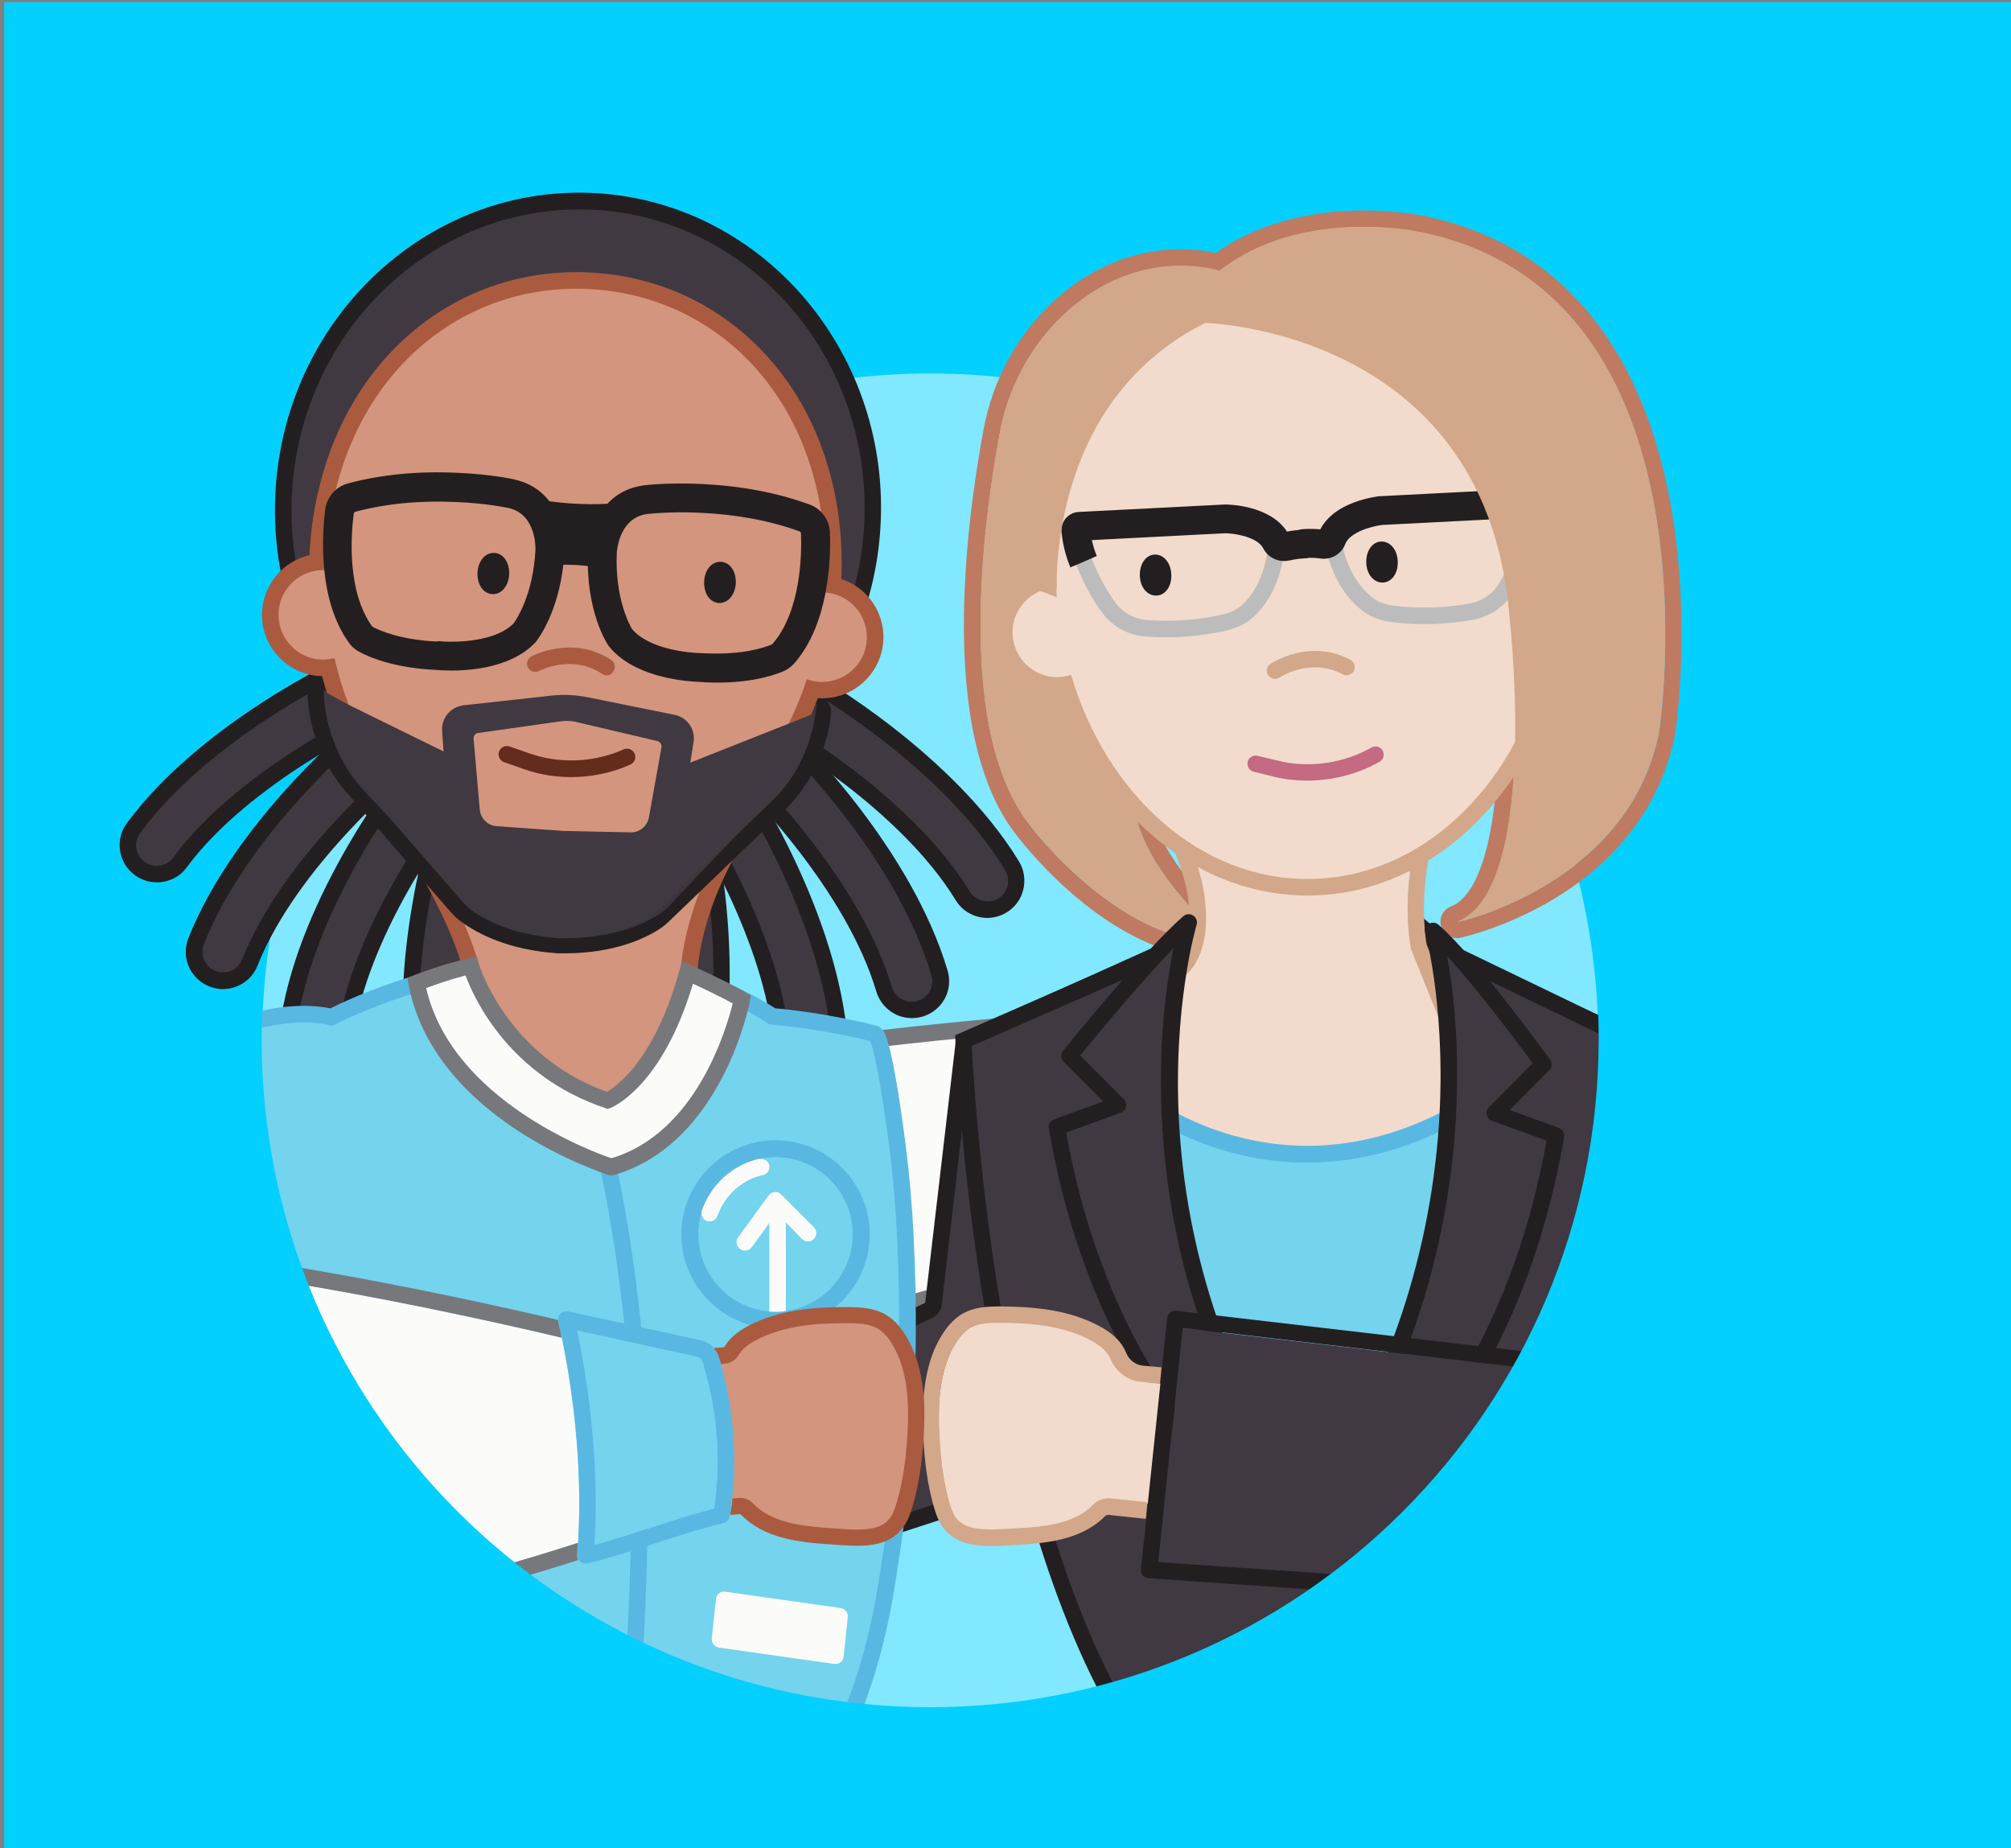 <?xml version="1.0" encoding="utf-8"?>
<!-- Generator: Adobe Illustrator 17.1.0, SVG Export Plug-In . SVG Version: 6.00 Build 0)  -->
<!DOCTYPE svg PUBLIC "-//W3C//DTD SVG 1.1//EN" "http://www.w3.org/Graphics/SVG/1.1/DTD/svg11.dtd">
<svg version="1.1" id="Layer_1" xmlns="http://www.w3.org/2000/svg" xmlns:xlink="http://www.w3.org/1999/xlink" x="0px" y="0px"
	 viewBox="0 0 971.6 892.9" enable-background="new 0 0 971.6 892.9" xml:space="preserve">
<rect x="0" y="0" width="971.6" height="892.9" fill="#808080" stroke="none"/>
<rect x="2" y="1" fill="#03D0FF" width="970.1" height="892.2"/>
<circle opacity="0.5" fill="#FFFFFF" cx="449.4" cy="503.2" r="322.8"/>
<g>
	<path fill="#403942" d="M586.2,455.9l-103.9,46.8c0,0,7.4,195.9,71.1,307.9h143.7C697.1,810.6,503,597.3,586.2,455.9"/>
</g>
<g>
	<path fill="#231F20" d="M697.1,814.6h-146l-1.2-2C516.7,754.2,499,673,490,615.3c-9.7-62.5-11.7-111.9-11.7-112.4l-0.1-2.7
		L596,447.1l-6.4,10.8c-18.5,31.4-24.3,69.2-17.3,112.3c5.7,34.8,19.6,73.2,41.5,114c37.4,69.8,85.7,123.1,86.2,123.7l6.1,6.7H697.1
		z M555.7,806.6h132.6c-14.1-16.6-51.2-62.2-81.4-118.4c-22.3-41.6-36.6-80.8-42.4-116.6c-6.6-40.4-2.3-76.4,12.6-107.3l-90.7,40.9
		C487.6,528.9,498.3,703.5,555.7,806.6z"/>
</g>
<g>
	<path fill="#403942" d="M588.9,448.3c0,0-49.4,152.5,71.3,297.9c0,0-107.5-43.2-135-203.7l28.1-10.3L531,509.8
		C531,509.8,571.8,463.1,588.9,448.3"/>
</g>
<g>
	<path fill="#231F20" d="M673.4,755.9l-14.7-5.9c-1.1-0.5-28-11.5-58.5-42.6c-28.1-28.6-64.5-80.2-78.9-164.2l-0.6-3.3l25.4-9.3
		L525.5,510l2.5-2.8c1.7-1.9,41.2-47,58.4-61.9l10.8-9.3l-4.4,13.6c-0.1,0.4-12.1,38.3-9.4,93.4c1.6,32.3,7.9,64,18.7,94.3
		c13.5,37.9,34.1,73.7,61.3,106.5L673.4,755.9z M529.8,545.2c14.4,79.7,49.1,129,75.8,156.3c15,15.3,29.2,25.6,39.6,32.1
		c-22-29.3-39-60.8-50.8-93.9c-11.1-31.1-17.5-63.7-19.1-96.7c-1.8-37.1,2.8-66.2,6.3-82.2c-15.8,15.8-37.8,40.6-45.2,48.9
		l24.2,24.3L529.8,545.2z"/>
</g>
<g>
	<path fill="#403942" d="M694.2,459.6l103.9,46.8c0,0-7.4,195.9-71.1,307.9H583.3C583.3,814.4,777.4,601.1,694.2,459.6"/>
</g>
<g>
	<path fill="#231F20" d="M729.3,818.4H574.3l6.1-6.7c0.5-0.5,48.7-53.9,86.2-123.7c21.9-40.8,35.9-79.2,41.5-114
		c7-43.1,1.2-80.9-17.3-112.3l-6.4-10.8l117.9,53.1l-0.1,2.7c0,0.5-2,49.9-11.7,112.4c-9,57.8-26.7,138.9-59.9,197.3L729.3,818.4z
		 M592.1,810.4h132.6C782.2,707.3,792.8,532.7,794,509l-90.7-40.9c15,30.9,19.2,66.9,12.6,107.3c-5.8,35.7-20.1,74.9-42.4,116.6
		C643.3,748.2,606.2,793.8,592.1,810.4z"/>
</g>
<g>
	<path fill="#403942" d="M691.5,452.1c0,0,49.4,152.5-71.3,297.9c0,0,107.5-43.2,135-203.7L727,536.1l22.4-22.5
		C749.5,513.6,708.6,466.9,691.5,452.1"/>
</g>
<g>
	<path fill="#231F20" d="M607,759.6l10.1-12.1c27.2-32.8,47.9-68.7,61.4-106.7c10.8-30.4,17.1-62.2,18.6-94.5
		c2.7-54.9-9.3-92.6-9.4-93l-4.4-13.6l10.8,9.3c17.2,14.8,56.7,59.9,58.4,61.9l2.5,2.8l-20.7,20.7l25.4,9.3l-0.6,3.3
		c-14.4,84-50.8,135.6-78.9,164.2c-30.5,31.1-57.4,42.1-58.5,42.6L607,759.6z M698.8,464.5c3.5,16,8.1,45.1,6.3,82.2
		c-1.6,33.1-8,65.6-19.1,96.7c-11.8,33.1-28.8,64.6-50.8,93.9c10.4-6.5,24.6-16.8,39.6-32.1c26.8-27.4,61.5-76.6,75.8-156.3
		l-30.9-11.3l24.2-24.3C736.7,505.1,714.6,480.3,698.8,464.5z"/>
</g>
<path fill="#FBFCFA" d="M435.7,502.7c0,0,189.8-23.8,292.6-10.9c102.8,13,3.1,63,3.1,63s-242.3,56-303.6,77.9"/>
<path fill="#77787C" d="M429.1,636.5l-2.7-7.5c59.5-21.3,291.3-75.1,303.6-78c2.1-1.1,12.3-6.5,21.9-13.5
	c13.1-9.6,19.8-18.2,18.7-24.3c-0.8-4.6-7.4-13-42.9-17.4c-101.1-12.8-289.7,10.6-291.6,10.9l-1-7.9c1.9-0.2,191.5-23.8,293.6-10.9
	c31.4,4,47.7,11.8,49.8,24c3.6,21.2-40.4,44-45.4,46.5l-0.4,0.2l-0.5,0.1C729.9,559.2,489.5,614.9,429.1,636.5z"/>
<path fill="#403942" d="M481,503.1l-14.1,120.7c-0.2,1.4-1,2.6-2.3,3.2l-117.1,54.7c-1.3,0.6-2.2,1.9-2.3,3.4l-3.9,70.5
	c-0.2,2.8,2.6,4.9,5.3,4l197.5-64.4"/>
<path fill="#231F20" d="M345.3,763.9c-1.7,0-3.5-0.6-4.9-1.7c-2.1-1.6-3.3-4.2-3.1-6.8l3.9-70.5c0.2-3,1.9-5.6,4.6-6.8l117.1-54.7
	l14.1-120.7l7.9,0.9l-14.1,120.7c-0.3,2.8-2,5.1-4.6,6.3l-117.1,54.7l-3.9,70.5l197.5-64.4l2.5,7.6l-197.5,64.4
	C347,763.7,346.2,763.9,345.3,763.9z"/>
<path fill="#74D3ED" d="M565.5,532.3c0,0,66,51.2,149.3,0l40.4,142.5l-123.4,93.4l-70.3-93.4L565.5,532.3z"/>
<path fill="#59B8E2" d="M630.9,773.7L557.3,676l4.4-151.7l6.2,4.8c0.3,0.2,28.9,21.9,71.1,21.9c24.9,0,49.7-7.5,73.6-22.2l4.5-2.8
	l42.6,150.2L630.9,773.7z M565.4,673.4l67.1,89.1l118.1-89.3l-38.2-134.8c-23.8,13.7-48.4,20.7-73.3,20.7
	c-33.6,0-58.7-12.6-69.8-19.4L565.4,673.4z"/>
<g>
	<path fill="#403942" d="M586.2,457.8l-103.9,46.8c0,0,7.4,195.9,71.1,307.9h143.7C697.1,812.5,503,599.2,586.2,457.8"/>
</g>
<g>
	<path fill="#231F20" d="M697.1,816.5h-146l-1.2-2C516.7,756.1,499,674.9,490,617.1c-9.7-62.5-11.7-111.9-11.7-112.4l-0.1-2.7
		L596,448.9l-6.4,10.8c-18.5,31.4-24.3,69.2-17.3,112.3c5.7,34.8,19.6,73.2,41.5,114c37.4,69.8,85.7,123.1,86.2,123.7l6.1,6.7H697.1
		z M555.7,808.5h132.6c-14.1-16.6-51.2-62.2-81.4-118.4c-22.3-41.6-36.6-80.8-42.4-116.6c-6.6-40.4-2.3-76.4,12.6-107.3l-90.7,40.9
		C487.6,530.8,498.3,705.4,555.7,808.5z"/>
</g>
<g>
	<path fill="#403942" d="M588.9,450.2c0,0-49.4,152.5,71.3,297.9c0,0-107.5-43.2-135-203.7l28.1-10.3L531,511.7
		C531,511.7,571.8,465,588.9,450.2"/>
</g>
<g>
	<path fill="#231F20" d="M673.4,757.8l-14.7-5.9c-1.1-0.5-28-11.5-58.5-42.6c-28.1-28.6-64.5-80.2-78.9-164.2l-0.6-3.3l25.4-9.3
		l-20.7-20.7l2.5-2.8c1.7-1.9,41.2-47,58.4-61.9l10.8-9.4l-4.4,13.6c-0.1,0.4-12.1,38.3-9.4,93.4c1.6,32.3,7.9,64,18.7,94.3
		c13.5,37.9,34.1,73.7,61.3,106.5L673.4,757.8z M529.8,547.1c14.4,79.7,49.1,129,75.8,156.3c15,15.3,29.2,25.6,39.6,32.1
		c-22-29.3-39-60.8-50.8-93.9c-11.1-31.1-17.5-63.7-19.1-96.7c-1.8-37.1,2.8-66.2,6.3-82.2c-15.8,15.8-37.8,40.6-45.2,48.9
		l24.2,24.3L529.8,547.1z"/>
</g>
<g>
	<path fill="#403942" d="M694.2,461.5l103.9,46.8c0,0-7.4,195.9-71.1,307.9H583.3C583.3,816.3,777.4,603,694.2,461.5"/>
</g>
<g>
	<path fill="#231F20" d="M729.3,820.3H574.3l6.1-6.7c0.5-0.5,48.7-53.9,86.2-123.7c21.9-40.8,35.9-79.2,41.5-114
		c7-43.1,1.2-80.9-17.3-112.3l-6.4-10.8l117.9,53.1l-0.1,2.7c0,0.5-2,49.9-11.7,112.4c-9,57.8-26.7,138.9-59.9,197.3L729.3,820.3z
		 M592.1,812.3h132.6c57.5-103.1,68.2-277.7,69.4-301.4L703.3,470c15,30.9,19.2,66.9,12.6,107.3c-5.8,35.7-20.1,74.9-42.4,116.6
		C643.3,750,606.2,795.7,592.1,812.3z"/>
</g>
<g>
	<path fill="#403942" d="M691.5,454c0,0,49.4,152.5-71.3,297.9c0,0,107.5-43.2,135-203.7L727,537.9l22.4-22.5
		C749.5,515.4,708.6,468.8,691.5,454"/>
</g>
<g>
	<path fill="#231F20" d="M607,761.5l10.1-12.1c27.2-32.8,47.8-68.6,61.3-106.5c10.8-30.3,17.1-62.1,18.7-94.3
		c2.7-55-9.3-93-9.4-93.4l-4.4-13.6l10.8,9.3c17.2,14.8,56.7,59.9,58.4,61.9l2.5,2.8l-20.7,20.7l25.4,9.3l-0.6,3.3
		c-14.4,84-50.8,135.6-78.9,164.2c-30.5,31.1-57.4,42.1-58.5,42.6L607,761.5z M698.8,466.4c3.5,16,8.1,45.1,6.3,82.2
		c-1.6,33.1-8,65.6-19.1,96.7c-11.8,33.1-28.8,64.6-50.8,93.9c10.4-6.5,24.6-16.8,39.6-32.1c26.8-27.4,61.5-76.6,75.8-156.3
		l-30.9-11.3l24.2-24.3C736.7,507,714.6,482.2,698.8,466.4z"/>
</g>
<rect x="226.9" y="763.7" transform="matrix(0.993 -0.121 0.121 0.993 -92.008 36.795)" fill="#FBFCFA" width="57.7" height="18.4"/>
<path fill="#FBFCFA" d="M228.2,789.5c-2,0-3.7-1.5-4-3.5l-2.2-18.2c-0.1-1.1,0.2-2.1,0.8-3c0.7-0.8,1.6-1.4,2.7-1.5l57.2-7
	c2.2-0.3,4.2,1.3,4.5,3.5l2.2,18.2c0.1,1.1-0.2,2.1-0.8,3c-0.7,0.8-1.6,1.4-2.7,1.5l-57.2,7C228.5,789.5,228.4,789.5,228.2,789.5z
	 M230.4,770.7l1.3,10.3l49.3-6l-1.3-10.3L230.4,770.7z"/>
<polygon fill="#FBFCFA" points="368.6,778.5 421.8,786 423.7,767.8 370.5,760.3 "/>
<path fill="#FBFCFA" d="M421.8,790c-0.2,0-0.4,0-0.6,0l-53.2-7.5c-2.1-0.3-3.6-2.2-3.4-4.4l1.9-18.2c0.1-1.1,0.7-2.1,1.5-2.7
	c0.9-0.7,1.9-1,3-0.8l53.2,7.5c2.1,0.3,3.6,2.2,3.4,4.4l-1.9,18.2c-0.1,1.1-0.7,2.1-1.5,2.7C423.6,789.7,422.7,790,421.8,790z
	 M373,775.1l45.3,6.4l1.1-10.2l-45.3-6.4L373,775.1z"/>
<circle fill="#CE866A" cx="185.1" cy="311.9" r="20.6"/>
<g>
	<path fill="#632C1D" d="M299.4,381.7c-5.5,0-11-0.7-16.3-2c-1.8-0.4-3.5-1-5.1-1.5l-6.7-2c-2.1-0.6-3.3-2.9-2.7-5
		c0.6-2.1,2.9-3.3,5-2.7l6.7,2c1.6,0.5,3.2,1,4.8,1.4c13.5,3.4,28.4,1.8,40.9-4.4c2-1,4.4-0.2,5.4,1.8c1,2,0.2,4.4-1.8,5.4
		C320.3,379.3,309.8,381.7,299.4,381.7z"/>
</g>
<g>
	<path fill="#AA5B3F" d="M316.5,334.2c-0.7,0-1.4-0.2-2-0.6c-14.1-8.4-28.3-0.3-28.9,0c-1.9,1.1-4.4,0.5-5.5-1.4
		c-1.1-1.9-0.5-4.3,1.4-5.5c0.8-0.5,18.7-10.9,37.1,0c1.9,1.1,2.5,3.6,1.4,5.5C319.2,333.5,317.9,334.2,316.5,334.2z"/>
</g>
<g>
	<g>
		<g>
			<path fill="#231F20" d="M359.3,335.4c-8.9,0-30.8-1.4-42.4-14.6l-0.3-0.4c-0.5-0.6-11.4-15.5-11.4-43c0-9.5,5.1-28.4,24.5-31.9
				c0.5-0.1,11.2-1.9,26.7-1.9c18.1,0,35,2.4,50.2,7.2c5.7,1.8,9.8,6.9,10.2,12.9c1,11.9,1.5,41.8-13.8,61c-1.4,1.7-3.2,3.1-5.3,4.1
				c-5.2,2.5-16.8,6.6-35.4,6.6C361.9,335.4,360.8,335.4,359.3,335.4z M327.7,311.8c8.2,8.9,26.3,9.6,31.7,9.6c1.5,0,2.4,0,2.4-0.1
				l0.4,0c16.7,0,26.3-3.7,29.7-5.3c0.2-0.1,0.3-0.2,0.3-0.2c12.2-15.3,11.6-40.9,10.8-51.2c0-0.3-0.2-0.6-0.5-0.6
				c-13.8-4.3-29.3-6.5-46-6.5c-14.4,0-24.2,1.7-24.3,1.7c-12.7,2.3-12.9,17.4-12.9,18.1C319.2,298.3,326.6,310.1,327.7,311.8z"/>
		</g>
	</g>
	<g>
		<g>
			<path fill="#231F20" d="M240.8,335.4C240.8,335.4,240.8,335.4,240.8,335.4c-1.5,0-2.5,0-3-0.1c-18.7,0-30.2-4.2-35.4-6.6
				c-2.1-1-3.9-2.4-5.3-4.1c-15.3-19.2-14.7-49.1-13.8-61c0.5-6,4.5-11.1,10.2-12.9c15.1-4.8,32-7.2,50.2-7.2
				c15.6,0,26.3,1.8,26.7,1.9c19.4,3.5,24.5,22.4,24.5,31.9c0,27.5-10.9,42.4-11.4,43l-0.3,0.4C271.6,334,249.7,335.4,240.8,335.4z
				 M238.5,321.4c0,0,0.9,0,2.4,0c5.4,0,23.5-0.7,31.7-9.6c1-1.5,8.5-13.4,8.5-34.5c0-1.6-0.5-15.9-12.9-18.1
				c-0.1,0-10-1.7-24.3-1.7c-16.7,0-32.2,2.2-46,6.5c-0.3,0.1-0.5,0.3-0.5,0.6c-0.8,10.3-1.4,35.9,10.8,51.2c0,0,0.1,0.1,0.3,0.2
				c3.4,1.6,13,5.3,29.7,5.3L238.5,321.4L238.5,321.4z"/>
		</g>
	</g>
	<g>
		<g>
			<path fill="#231F20" d="M280.6,258.2c0,0,18,3,38.9,0c0,0-7.6,5.3-7.4,22.8c0,0-12.8-1.9-24.3,0C287.9,281,289.3,265,280.6,258.2
				z"/>
		</g>
		<g>
			<path fill="#231F20" d="M283.5,285.8l0.4-5.2c0.3-3.8-0.1-14.8-5.8-19.3l-12.1-9.6l15.3,2.5c0.1,0,7.8,1.3,18.9,1.3
				c6.5,0,12.8-0.4,18.8-1.3l18.5-2.6l-15.6,9.9l0,0c0,0-5.9,4.7-5.6,19.5l0.1,4.7l-4.7-0.7c-0.1,0-5.5-0.8-12.3-0.8
				c-4,0-7.6,0.3-10.7,0.8L283.5,285.8z M299.3,276.1c3.5,0,6.6,0.2,9,0.4c0.4-5.8,1.6-10.2,3-13.4c-3.6,0.3-7.4,0.4-11.1,0.4
				c-4.2,0-8-0.2-11-0.4c2,4.7,2.7,9.7,2.8,13.3C294.3,276.2,296.7,276.1,299.3,276.1z"/>
		</g>
	</g>
</g>
<g>
	<g>
		<g>
			<path fill="#231F20" d="M352.2,292.9c-3.9,0-6.8-3.9-6.8-9c0-5.1,2.9-9,6.8-9c3.9,0,6.8,3.9,6.8,9
				C359,289,356.1,292.9,352.2,292.9z"/>
		</g>
		<g>
			<path fill="#231F20" d="M352.2,293.4c-4.2,0-7.3-4.1-7.3-9.5c0-5.4,3.1-9.5,7.3-9.5s7.3,4.1,7.3,9.5
				C359.5,289.3,356.4,293.4,352.2,293.4z M352.2,275.4c-3.6,0-6.3,3.7-6.3,8.5c0,4.9,2.7,8.5,6.3,8.5c3.6,0,6.3-3.7,6.3-8.5
				C358.5,279,355.8,275.4,352.2,275.4z"/>
		</g>
	</g>
</g>
<g>
	<g>
		<g>
			<path fill="#231F20" d="M247.7,293.6c-3.9,0-6.8-3.9-6.8-9c0-5.1,2.9-9,6.8-9s6.8,3.9,6.8,9C254.5,289.7,251.6,293.6,247.7,293.6
				z"/>
		</g>
		<g>
			<path fill="#231F20" d="M247.7,294.1c-4.2,0-7.3-4.1-7.3-9.5s3.1-9.5,7.3-9.5s7.3,4.1,7.3,9.5S251.9,294.1,247.7,294.1z
				 M247.7,276c-3.6,0-6.3,3.7-6.3,8.5s2.7,8.5,6.3,8.5s6.3-3.7,6.3-8.5S251.3,276,247.7,276z"/>
		</g>
	</g>
</g>
<g>
	<g>
		<circle fill="none" cx="354.8" cy="281.3" r="2.6"/>
	</g>
</g>
<g>
	<g>
		<circle fill="none" cx="250.4" cy="281.3" r="2.6"/>
	</g>
</g>
<path fill="#80DBF5" d="M331.6,674.5c0,0,2.1,107.9-8.4,168.7"/>
<path fill="#59B8E2" d="M327.2,843.9l-7.9-1.4c10.3-59.8,8.3-166.9,8.3-168l8-0.2c0,0.3,0.5,27.4-0.3,61.7
	C334.6,767.8,332.6,812.2,327.2,843.9z"/>
<path fill="#80DBF5" d="M331.6,674.5c0,0-2.8-67.3-17.9-128.2"/>
<path fill="#59B8E2" d="M327.6,674.7c0-0.7-2.9-67.6-17.7-127.4l7.8-1.9c15,60.6,17.9,128.3,18,129L327.6,674.7z"/>
<rect x="620.2" y="722.9" fill="#403942" width="96.8" height="45.2"/>
<g>
	<g>
		<g>
			<path fill="#403942" d="M576.1,453.6l-109,49.1c0,0,7.8,205.5,74.6,323h150.7C692.5,825.6,488.9,601.9,576.1,453.6"/>
		</g>
	</g>
	<g>
		<g>
			<path fill="#231F20" d="M701.5,829.6H539.4l-1.1-2c-34.8-61.2-53.4-146.3-62.8-206.9c-10.2-65.5-12.3-117.4-12.3-117.9l-0.1-2.7
				l122.9-55.4l-6.4,10.8c-19.4,33-25.5,72.7-18.1,118.1c6,36.6,20.6,76.9,43.7,119.7c39.3,73.2,89.8,129.1,90.3,129.6L701.5,829.6z
				 M544.1,821.7h139.6c-14.6-17.1-53.8-65.2-85.6-124.5c-23.4-43.6-38.4-84.7-44.5-122.2c-6.9-42.5-2.4-80.5,13.5-112.9l-95.8,43.2
				c0.6,11.4,3.3,57.7,12.1,114.4C492.6,678.8,510.6,761.6,544.1,821.7z"/>
		</g>
	</g>
</g>
<g>
	<g>
		<g>
			<path fill="#403942" d="M579,445.6c0,0-51.8,160,74.8,312.5c0,0-112.8-45.3-141.6-213.7l29.5-10.8l-23.5-23.6
				C518.2,510.1,561,461.2,579,445.6"/>
		</g>
	</g>
	<g>
		<g>
			<path fill="#231F20" d="M666.9,767.7l-14.6-5.9c-1.2-0.5-29.3-12-61.3-44.6c-29.4-29.9-67.6-84.1-82.7-172.1l-0.6-3.3l26.8-9.8
				l-21.8-21.8l2.5-2.8c1.8-2,43.2-49.3,61.2-64.9l10.8-9.3l-4.4,13.6c-0.1,0.4-12.7,40.2-9.9,98c1.7,33.9,8.3,67.2,19.6,99
				c14.2,39.8,35.8,77.4,64.3,111.8L666.9,767.7z M516.7,547.1c15.1,84,51.7,135.8,79.9,164.6c16.1,16.4,31.3,27.3,42.2,34
				c-23.4-31-41.5-64.3-53.9-99.4c-11.6-32.6-18.3-66.7-20-101.4c-1.9-39.4,3.1-70.2,6.7-86.9c-16.7,16.6-40.4,43.3-48,51.9
				l25.3,25.4L516.7,547.1z"/>
		</g>
	</g>
</g>
<g>
	<g>
		<g>
			<path fill="#403942" d="M689.5,457.5l109,49.1c0,0-7.8,205.5-74.6,323H573.1C573.1,829.6,776.7,605.9,689.5,457.5"/>
		</g>
	</g>
	<g>
		<g>
			<path fill="#231F20" d="M726.2,833.6H564.1l6.1-6.7c0.5-0.6,51.1-56.5,90.4-129.8c23-42.8,37.7-83.1,43.6-119.6
				c7.4-45.3,1.3-85-18.1-118l-6.4-10.8l122.9,55.4l-0.1,2.7c0,0.5-2.1,52.4-12.3,117.9c-9.5,60.6-28,145.7-62.8,206.9L726.2,833.6z
				 M581.9,825.6h139.6c33.5-60,51.5-142.9,60.7-202.2c8.8-56.6,11.5-102.9,12.1-114.3L698.5,466c15.9,32.4,20.4,70.4,13.5,112.9
				c-6.1,37.5-21.1,78.6-44.5,122.2C635.7,760.4,596.5,808.5,581.9,825.6z"/>
		</g>
	</g>
</g>
<g>
	<g>
		<g>
			<path fill="#403942" d="M686.6,449.6c0,0,51.8,160-74.8,312.5c0,0,112.8-45.3,141.6-213.7l-29.5-10.8l23.5-23.6
				C747.4,514.1,704.6,465.1,686.6,449.6"/>
		</g>
	</g>
	<g>
		<g>
			<path fill="#231F20" d="M598.7,771.7l10.1-12.1c28.5-34.4,50.2-72,64.3-111.8c11.3-31.8,17.9-65.1,19.6-99
				c2.9-57.7-9.7-97.6-9.9-98l-4.4-13.5l10.8,9.3c18,15.5,59.4,62.9,61.2,64.9l2.5,2.8l-21.8,21.8l26.8,9.8l-0.6,3.3
				c-15.1,88-53.3,142.2-82.7,172.1c-32,32.6-60.2,44.1-61.3,44.6L598.7,771.7z M693.9,462c3.7,16.6,8.7,47.4,6.7,86.9
				c-1.7,34.7-8.4,68.8-20,101.4c-12.5,35-30.6,68.4-54,99.4c11.7-7.3,27.1-18.6,42.5-34.4c28.1-28.7,64.6-80.4,79.6-164.3
				l-32.2-11.8l25.3-25.4C734.3,505.3,710.6,478.6,693.9,462z"/>
		</g>
	</g>
</g>
<g>
	<g>
		<path fill="#FBFCFA" d="M418.3,502.7c0,0,199.1-25,306.9-11.4c107.8,13.6,3.3,66.1,3.3,66.1S474.3,616.1,410,639.1"/>
	</g>
</g>
<g>
	<g>
		<path fill="#77787C" d="M411.3,642.8l-2.7-7.5c62.5-22.3,306-78.9,318.4-81.8c17.8-9,44.9-27.6,42.8-39.9
			c-0.8-4.9-7.8-13.8-45.2-18.5c-106.1-13.4-303.9,11.2-305.9,11.4l-1-7.9c2-0.3,200.8-24.9,307.9-11.4c32.8,4.1,49.9,12.3,52,25
			c3.8,22.1-42.2,45.9-47.5,48.5l-0.4,0.2l-0.5,0.1C726.8,561.8,474.7,620.2,411.3,642.8z"/>
	</g>
</g>
<g>
	<g>
		<path fill="#403942" d="M465.8,503.1L451,629.7c-0.2,1.5-1.1,2.7-2.4,3.3l-122.8,57.4c-1.4,0.7-2.3,2-2.4,3.6l-4.1,73.9
			c-0.2,3,2.7,5.2,5.5,4.2L532,704.6"/>
	</g>
</g>
<g>
	<g>
		<path fill="#231F20" d="M323.5,776.4c-1.8,0-3.5-0.6-5-1.7c-2.1-1.7-3.3-4.3-3.2-7l4.1-73.9c0.2-3,2-5.7,4.7-7l122.8-57.4
			c0.1,0,0.1-0.1,0.1-0.2l14.8-126.6l7.9,0.9L455,630.2c-0.3,2.8-2.1,5.3-4.7,6.5l-122.8,57.4c-0.1,0-0.1,0.1-0.1,0.2l-4.1,73.9
			c0,0,0,0.1,0.1,0.2c0.1,0.1,0.2,0,0.2,0l207.2-67.6l2.5,7.6L326,776C325.2,776.3,324.4,776.4,323.5,776.4z"/>
	</g>
</g>
<g>
	<g>
		<g>
			<g>
				<g>
					<path fill="#403942" d="M152.9,508.5c-0.5,0-1.1-0.1-1.6-0.2c-3.7-0.6-6.9-2.6-9.1-5.6c-2.2-3-3-6.7-2.4-10.4
						c9.6-59.1,54.7-116.8,56.6-119.2c2.8-3.5,7.1-5.5,11.6-5.3c2.9,0.1,5.7,1.2,8,3c2.9,2.3,4.8,5.6,5.2,9.3
						c0.4,3.7-0.6,7.4-2.9,10.3c-0.4,0.5-42.5,54.5-51,106.4c-1,5.9-5.5,10.5-11.4,11.5C154.9,508.5,153.9,508.6,152.9,508.5z"/>
				</g>
			</g>
		</g>
		<g>
			<g>
				<g>
					<path fill="#231F20" d="M207.8,371.8c2,0.1,4,0.8,5.7,2.1c4.3,3.4,5.1,9.7,1.7,14c-0.4,0.5-43.1,55.2-51.8,108.2
						c-0.7,4.3-4.1,7.5-8.1,8.2c-0.7,0.1-1.4,0.2-2.1,0.1c-0.4,0-0.8-0.1-1.2-0.1c-5.4-0.9-9.1-6-8.2-11.4
						c9.5-58.1,53.9-115,55.8-117.4C201.5,373,204.7,371.7,207.8,371.8 M208.1,363.9c-5.8-0.3-11.3,2.3-14.9,6.8
						c-1.9,2.5-47.6,60.9-57.4,121c-0.8,4.7,0.3,9.5,3.1,13.4c2.8,3.9,6.9,6.5,11.7,7.2c0.7,0.1,1.4,0.2,2.1,0.2
						c1.3,0.1,2.6,0,3.9-0.2c7.5-1.3,13.4-7.3,14.7-14.8c8.3-50.7,49.8-104,50.2-104.6c3-3.8,4.3-8.5,3.7-13.2
						c-0.6-4.8-2.9-9-6.7-12C215.5,365.4,211.9,364,208.1,363.9L208.1,363.9z"/>
				</g>
			</g>
		</g>
	</g>
</g>
<g>
	<g>
		<g>
			<g>
				<g>
					<path fill="#403942" d="M214.7,534.9c-6.5-0.3-11.9-5-13.1-11.3C190.4,464.8,213,395.1,214,392.2c2-5.9,7.7-9.9,13.9-9.6
						c1.3,0.1,2.5,0.3,3.7,0.7c3.5,1.2,6.4,3.6,8.1,7c1.7,3.3,2,7.1,0.8,10.7c-0.2,0.7-21.3,65.8-11.5,117.4
						c1.1,5.8-1.6,11.8-6.8,14.7c-1.3,0.8-2.8,1.3-4.3,1.6C216.8,534.9,215.7,535,214.7,534.9L214.7,534.9z"/>
				</g>
			</g>
		</g>
		<g>
			<g>
				<g>
					<path fill="#231F20" d="M227.7,386.6c0.9,0,1.8,0.2,2.7,0.5c5.2,1.7,8.1,7.4,6.3,12.6c-0.2,0.7-21.6,66.6-11.6,119.4
						c0.8,4.3-1.2,8.5-4.8,10.5c-0.9,0.5-2,0.9-3.1,1.1c-0.8,0.1-1.6,0.2-2.3,0.2c-4.5-0.2-8.5-3.5-9.3-8.1
						c-11-57.8,11.3-126.5,12.3-129.4C219.2,389.1,223.3,386.4,227.7,386.6 M228,378.6c-8-0.4-15.3,4.7-17.8,12.3
						c-1,3-23.9,73.6-12.5,133.4c1.6,8.2,8.5,14.2,16.8,14.6c1.4,0.1,2.8,0,4.2-0.3c2-0.4,3.8-1.1,5.6-2.1
						c6.6-3.8,10.1-11.4,8.7-18.9c-9.6-50.5,11.1-114.8,11.3-115.4c1.5-4.5,1.1-9.4-1-13.7c-2.2-4.3-5.9-7.5-10.4-9
						C231.3,379,229.7,378.7,228,378.6L228,378.6z"/>
				</g>
			</g>
		</g>
	</g>
</g>
<g>
	<g>
		<g>
			<g>
				<g>
					<path fill="#403942" d="M75,422.2c-1.2-0.1-2.4-0.3-3.6-0.6c-1.5-0.5-2.9-1.2-4.1-2.1c-3-2.2-4.9-5.5-5.5-9.2
						c-0.5-3.7,0.4-7.4,2.6-10.4c35.6-48.1,102.1-78.7,104.9-80c2-0.9,4.2-1.3,6.4-1.2c5.3,0.2,9.9,3.4,12.1,8.2
						c1.5,3.4,1.7,7.2,0.4,10.7c-1.3,3.5-3.9,6.3-7.3,7.8c-0.6,0.3-62.8,28.9-94.1,71.2C84.1,420.3,79.7,422.4,75,422.2L75,422.2z"
						/>
				</g>
			</g>
		</g>
		<g>
			<g>
				<g>
					<path fill="#231F20" d="M175.6,322.7c3.6,0.2,7,2.3,8.6,5.8c2.3,5,0.1,10.9-4.9,13.2c-0.6,0.3-63.6,29.3-95.6,72.5
						c-2.1,2.8-5.3,4.2-8.5,4c-0.9,0-1.7-0.2-2.5-0.4c-1-0.3-2-0.8-2.9-1.5c-4.4-3.3-5.4-9.5-2.1-13.9
						c35-47.3,100.6-77.5,103.4-78.8C172.5,322.9,174.1,322.6,175.6,322.7 M176,314.7c-2.8-0.1-5.7,0.4-8.2,1.6
						c-2.9,1.3-70.3,32.4-106.5,81.3c-2.9,3.9-4,8.6-3.3,13.3c0.7,4.7,3.2,8.9,7.1,11.8c1.6,1.2,3.4,2.1,5.3,2.7
						c1.5,0.5,3,0.7,4.6,0.8c6,0.3,11.7-2.4,15.2-7.2c30.6-41.3,91.9-69.7,92.5-70c4.4-2,7.7-5.5,9.4-10c1.7-4.5,1.5-9.4-0.5-13.7
						C188.7,319,182.7,315,176,314.7L176,314.7z"/>
				</g>
			</g>
		</g>
	</g>
</g>
<g>
	<g>
		<g>
			<g>
				<g>
					<path fill="#403942" d="M107.1,473.7c-1.5-0.1-3.1-0.4-4.5-1c-3.5-1.4-6.2-4-7.7-7.4c-1.5-3.4-1.5-7.2-0.2-10.7
						c22.1-55.6,78.5-102.3,80.9-104.3c2.7-2.2,6-3.3,9.5-3.2c4,0.2,7.7,2,10.2,5.1c2.4,2.9,3.5,6.5,3.1,10.2
						c-0.4,3.7-2.2,7.1-5,9.4c-0.5,0.4-53.2,44.1-72.6,93C118.5,470.5,113,474,107.1,473.7z"/>
				</g>
			</g>
		</g>
		<g>
			<g>
				<g>
					<path fill="#231F20" d="M184.9,351.2c2.7,0.1,5.4,1.4,7.3,3.6c3.5,4.3,2.9,10.5-1.4,14c-0.5,0.4-54,44.7-73.8,94.6
						c-1.6,4.1-5.6,6.5-9.7,6.3c-1.1,0-2.2-0.3-3.2-0.7c-5.1-2-7.6-7.8-5.6-12.9c21.7-54.7,77.3-100.7,79.7-102.7
						C180.1,351.8,182.6,351.1,184.9,351.2 M185.3,343.2c-4.4-0.2-8.8,1.2-12.2,4.1c-2.4,2-59.6,49.3-82.1,105.9
						c-1.8,4.5-1.7,9.3,0.2,13.7c1.9,4.4,5.4,7.8,9.9,9.6c1.9,0.7,3.8,1.2,5.8,1.3c7.6,0.3,14.7-4.2,17.5-11.3
						c19-47.8,70.9-90.9,71.5-91.4c3.7-3,6-7.3,6.5-12.1c0.5-4.8-0.9-9.4-4-13.1C195.1,345.8,190.4,343.5,185.3,343.2L185.3,343.2z"
						/>
				</g>
			</g>
		</g>
	</g>
</g>
<g>
	<g>
		<g>
			<g>
				<g>
					<path fill="#403942" d="M391.1,518.5c-1,0-2-0.2-3-0.5c-5.7-1.5-9.9-6.6-10.3-12.5c-3.8-52.5-40.8-110-41.2-110.6
						c-2-3.1-2.7-6.9-2-10.5s2.9-6.8,6-8.8c2.5-1.6,5.3-2.4,8.2-2.3c4.5,0.2,8.6,2.6,11.1,6.3c1.7,2.6,41.4,64.1,45.7,123.8
						c0.3,3.7-0.9,7.3-3.4,10.1c-2.4,2.8-5.8,4.5-9.6,4.8C392.2,518.5,391.6,518.5,391.1,518.5z"/>
				</g>
			</g>
		</g>
		<g>
			<g>
				<g>
					<path fill="#231F20" d="M348.7,377.4c3.1,0.1,6.1,1.7,7.9,4.5c1.7,2.6,40.8,63.2,45,121.9c0.4,5.5-3.7,10.3-9.2,10.7
						c-0.4,0-0.8,0-1.2,0c-0.7,0-1.4-0.1-2.1-0.3c-4-1.1-7.1-4.6-7.4-8.9c-3.8-53.6-41.5-111.9-41.9-112.4c-3-4.6-1.7-10.8,2.9-13.8
						C344.7,377.8,346.7,377.3,348.7,377.4 M349.1,369.4L349.1,369.4c-3.8-0.2-7.4,0.8-10.6,2.9c-4,2.6-6.8,6.6-7.8,11.3
						c-1,4.7-0.1,9.5,2.5,13.5c0.4,0.6,36.9,57.4,40.6,108.7c0.5,7.6,5.9,14.1,13.3,16.1c1.2,0.3,2.5,0.5,3.8,0.6c0.7,0,1.4,0,2.1,0
						c4.8-0.3,9.1-2.5,12.3-6.2c3.1-3.6,4.7-8.3,4.3-13c-4.4-60.7-44.6-123.1-46.3-125.7C360.2,372.7,354.9,369.7,349.1,369.4
						L349.1,369.4z"/>
				</g>
			</g>
		</g>
	</g>
</g>
<g>
	<g>
		<g>
			<g>
				<g>
					<path fill="#403942" d="M327.2,539.2c-1.1,0-2.2-0.2-3.2-0.5c-1.5-0.4-2.9-1.1-4.2-2c-4.9-3.4-7-9.5-5.4-15.3
						c14.4-50.6-0.7-117.3-0.9-118c-0.8-3.6-0.2-7.4,1.7-10.5c2-3.2,5.1-5.4,8.7-6.2c1.2-0.3,2.5-0.4,3.8-0.4
						c6.2,0.3,11.6,4.7,13,10.8c0.7,3,17,74.4,0.5,132C339.5,535.3,333.7,539.5,327.2,539.2z"/>
				</g>
			</g>
		</g>
		<g>
			<g>
				<g>
					<path fill="#231F20" d="M327.6,390.3c4.4,0.2,8.2,3.3,9.3,7.7c0.7,3,16.7,73.4,0.6,130c-1.3,4.5-5.5,7.4-10,7.2
						c-0.8,0-1.5-0.2-2.3-0.4c-1.1-0.3-2.1-0.8-3-1.4c-3.4-2.4-5.1-6.7-3.9-10.9c14.7-51.7-0.7-119.3-0.8-120
						c-1.2-5.4,2.1-10.7,7.5-12C325.8,390.4,326.7,390.3,327.6,390.3 M327.9,382.4c-1.6-0.1-3.3,0.1-4.9,0.5
						c-4.7,1.1-8.6,3.9-11.2,8c-2.5,4.1-3.3,8.9-2.2,13.6c0.2,0.7,15,66.6,0.9,116c-2.1,7.4,0.7,15.2,7,19.6c1.6,1.1,3.4,2,5.4,2.6
						c1.3,0.4,2.7,0.6,4.1,0.7c8.3,0.4,15.8-5,18.1-13c16.7-58.5,0.2-130.9-0.5-134C342.8,388.4,335.9,382.7,327.9,382.4
						L327.9,382.4z"/>
				</g>
			</g>
		</g>
	</g>
</g>
<g>
	<g>
		<g>
			<g>
				<g>
					<path fill="#403942" d="M476.4,439.5c-4.7-0.2-8.9-2.7-11.3-6.7c-27.4-44.9-86.7-79-87.3-79.4c-3.2-1.8-5.6-4.8-6.6-8.4
						c-1-3.6-0.5-7.4,1.3-10.6c2.6-4.6,7.5-7.3,12.8-7c2.2,0.1,4.4,0.7,6.3,1.8c2.7,1.5,66.2,38,97.3,89.1c1.9,3.2,2.5,6.9,1.6,10.6
						c-0.9,3.6-3.1,6.7-6.3,8.6c-1.3,0.8-2.8,1.4-4.3,1.7C478.8,439.4,477.6,439.5,476.4,439.5z"/>
				</g>
			</g>
		</g>
		<g>
			<g>
				<g>
					<path fill="#231F20" d="M385.2,331.3c1.5,0.1,3.1,0.5,4.5,1.3c2.7,1.5,65.3,37.5,95.9,87.7c2.9,4.7,1.4,10.8-3.3,13.7
						c-1,0.6-2,1-3.1,1.2c-0.8,0.2-1.7,0.3-2.6,0.2c-3.2-0.1-6.3-1.8-8.1-4.8c-28-45.9-88.1-80.4-88.7-80.8
						c-4.8-2.7-6.5-8.8-3.7-13.6C378,333,381.5,331.1,385.2,331.3 M385.5,323.3L385.5,323.3c-6.8-0.3-13.1,3.2-16.4,9.1
						c-2.4,4.2-3,9-1.7,13.6c1.3,4.6,4.3,8.5,8.4,10.8c0.6,0.3,59.1,34.1,85.9,78c3.1,5.1,8.5,8.3,14.5,8.6c1.6,0.1,3.1-0.1,4.6-0.4
						c1.9-0.4,3.8-1.2,5.5-2.2c4.1-2.5,7-6.4,8.1-11.1c1.1-4.7,0.4-9.5-2.1-13.6c-31.7-52-96-89-98.8-90.5
						C391.1,324.3,388.3,323.5,385.5,323.3L385.5,323.3z"/>
				</g>
			</g>
		</g>
	</g>
</g>
<g>
	<g>
		<g>
			<g>
				<g>
					<path fill="#403942" d="M439.8,487.9c-5.9-0.3-11.1-4.3-12.8-10c-14.9-50.4-63.5-98.6-64-99.1c-2.7-2.6-4.1-6.1-4.2-9.8
						c0-3.7,1.4-7.2,4-9.9c2.8-2.8,6.6-4.3,10.6-4.2c3.4,0.2,6.7,1.6,9.2,4c2.2,2.2,54.2,53.7,71.2,111.1c1.1,3.6,0.7,7.3-1.1,10.6
						c-1.8,3.3-4.7,5.7-8.3,6.7C442.9,487.8,441.4,488,439.8,487.9z"/>
				</g>
			</g>
		</g>
		<g>
			<g>
				<g>
					<path fill="#231F20" d="M373.3,358.9c2.4,0.1,4.7,1.1,6.5,2.8c2.2,2.1,53.5,53,70.2,109.4c1.6,5.3-1.4,10.8-6.7,12.4
						c-1.1,0.3-2.2,0.5-3.3,0.4c-4.1-0.2-7.9-2.9-9.1-7.1c-15.3-51.5-64.5-100.4-65-100.8c-3.9-3.9-4-10.2-0.1-14.1
						C367.8,359.8,370.6,358.8,373.3,358.9 M373.7,350.9L373.7,350.9c-5.1-0.2-10,1.7-13.6,5.4c-3.4,3.4-5.2,7.9-5.1,12.7
						c0,4.8,1.9,9.3,5.4,12.6c0.5,0.5,48.4,48.1,63,97.4c2.2,7.3,8.8,12.5,16.4,12.8c2,0.1,4-0.2,5.9-0.7c4.6-1.4,8.4-4.4,10.7-8.6
						c2.3-4.2,2.8-9.1,1.4-13.7c-17.3-58.4-70-110.6-72.2-112.8C382.3,352.9,378.1,351.1,373.7,350.9L373.7,350.9z"/>
				</g>
			</g>
		</g>
	</g>
</g>
<g>
	<g>
		<path fill="#74D3ED" d="M422.4,499.4c-26.5-6.7-49.3-8.3-49.3-8.3c-97.1-61.6-213.1,0.3-213.1,0.3c-21.1-4.9-44.8,4.3-44.8,4.3
			c-6.5,29.9-3.5,79.7-3.5,79.7c12.5,14.5,5.4,56.2,11.2,65.6l-11.2-35.3c-1,76.8,60.8,254.3,60.8,254.3h222.1
			c20.3-30.7,30.2-69.3,34.9-103.5h0c11-65.6,10.7-149.7,4-201.6C433.7,554.7,427,500.5,422.4,499.4z"/>
	</g>
</g>
<g>
	<g>
		<path fill="#59B8E2" d="M396.9,863.8h-227l-0.9-2.7c-2.5-7.3-62-179-61-255.6l0.3-24.8l7.5,23.8c-0.7-10.8-2.3-21.2-6.9-26.6
			l-0.9-1l-0.1-1.3c-0.1-2.1-2.9-50.7,3.6-80.8l0.5-2.1l2-0.8c0.6-0.2,15.6-6,32.8-6c4.5,0,8.9,0.4,12.9,1.2
			c8.7-4.4,56.8-27.4,115.5-27.4c36.9,0,70.4,9.2,99.4,27.4c4.8,0.4,25.3,2.4,48.9,8.4c3,0.7,4.6,3.7,6.6,12.1
			c1.1,4.7,2.4,11.2,3.7,19.3c2.2,13.6,3.9,27.2,3.9,27.4c6.3,48.5,7.7,132.6-4,202.7c-5.9,43.1-17.9,78.5-35.6,105.1L396.9,863.8z
			 M175.5,855.8h217.1c16.4-25.5,27.5-59.1,33.2-100.1l0-0.1c11.1-66.2,10.4-150.9,4-200.4c-2.7-21.7-6.9-47.1-9.4-52.3
			c-25.3-6.3-47.2-7.9-47.4-7.9l-1-0.1l-0.8-0.5c-27.9-17.7-60.2-26.7-96-26.7c-61.6,0-112.6,26.9-113.1,27.1l-1.3,0.7l-1.5-0.3
			c-3.8-0.9-8-1.3-12.5-1.3c-12.2,0-23.4,3.3-27.9,4.7c-5.2,26.5-3.4,67.5-3,75.2c7.5,10,8,27.9,8.4,43.8c0.2,6.5,0.3,12.7,1,17
			l11.4,36.2l-17-27.8c-0.4-0.7-0.8-1.5-1.1-2.3C129.2,718.2,169,836.6,175.5,855.8z"/>
	</g>
</g>
<g>
	<g>
		<path fill="#74D3ED" d="M554.4,533.7c0,0,69.2,53.7,156.6,0l42.3,149.4l-129.5,98l-73.8-98L554.4,533.7z"/>
	</g>
</g>
<g>
	<g>
		<path fill="#59B8E2" d="M623.1,786.7l-77-102.3l4.6-158.7l6.2,4.8c0.3,0.2,30.3,23,74.7,23c26.2,0,52.2-7.8,77.3-23.3l4.5-2.8
			l44.5,157.1L623.1,786.7z M554.1,681.8l70.5,93.7l124.1-93.9l-40.2-141.8c-25,14.5-50.9,21.8-77,21.8c-35.5,0-61.9-13.4-73.4-20.5
			L554.1,681.8z"/>
	</g>
</g>
<g>
	<g>
		<g>
			<path fill="#403942" d="M576.1,455.5l-109,49.1c0,0,7.8,205.5,74.6,323h150.7C692.5,827.6,488.9,603.9,576.1,455.5"/>
		</g>
	</g>
	<g>
		<g>
			<path fill="#231F20" d="M701.5,831.6H539.4l-1.1-2c-34.8-61.2-53.4-146.3-62.8-206.9c-10.2-65.5-12.3-117.4-12.3-117.9l-0.1-2.7
				l122.9-55.4l-6.4,10.8c-19.4,33-25.5,72.7-18.1,118.1c6,36.6,20.6,76.9,43.7,119.7c39.3,73.2,89.8,129.1,90.3,129.6L701.5,831.6z
				 M544.1,823.6h139.6c-14.6-17.1-53.8-65.2-85.6-124.5c-23.4-43.6-38.4-84.7-44.5-122.2c-6.9-42.5-2.4-80.5,13.5-112.9l-95.8,43.2
				c0.6,11.4,3.3,57.7,12.1,114.4C492.6,680.8,510.6,763.6,544.1,823.6z"/>
		</g>
	</g>
</g>
<g>
	<g>
		<g>
			<path fill="#403942" d="M579,447.6c0,0-51.8,160,74.8,312.5c0,0-112.8-45.3-141.6-213.7l29.5-10.8l-23.5-23.6
				C518.2,512.1,561,463.1,579,447.6"/>
		</g>
	</g>
	<g>
		<g>
			<path fill="#231F20" d="M666.9,769.7l-14.6-5.9c-1.2-0.5-29.3-12-61.3-44.6c-29.4-29.9-67.6-84.1-82.7-172.1l-0.6-3.3l26.8-9.8
				l-21.8-21.8l2.5-2.8c1.8-2,43.2-49.3,61.2-64.9l10.8-9.3l-4.4,13.6c-0.1,0.4-12.7,40.2-9.9,98c1.7,33.9,8.3,67.2,19.6,99
				c14.2,39.8,35.8,77.4,64.3,111.8L666.9,769.7z M516.7,549.1c15.1,83.8,51.5,135.5,79.6,164.3c15.4,15.7,30.8,27.1,42.5,34.4
				c-23.4-31-41.5-64.4-54-99.4c-11.6-32.6-18.3-66.7-20-101.4c-1.9-39.4,3.1-70.2,6.7-86.9c-16.7,16.6-40.4,43.3-48,51.9l25.3,25.4
				L516.7,549.1z"/>
		</g>
	</g>
</g>
<g>
	<g>
		<g>
			<path fill="#403942" d="M689.5,459.5l109,49.1c0,0-7.8,205.5-74.6,323H573.1C573.1,831.6,776.7,607.8,689.5,459.5"/>
		</g>
	</g>
	<g>
		<g>
			<path fill="#231F20" d="M726.2,835.6H564.1l6.1-6.7c0.5-0.6,51.1-56.5,90.4-129.8c23-42.8,37.7-83.1,43.6-119.6
				c7.4-45.3,1.3-85-18.1-118l-6.4-10.8l122.9,55.4l-0.1,2.7c0,0.5-2.1,52.4-12.3,117.9c-9.5,60.6-28,145.7-62.8,206.9L726.2,835.6z
				 M581.9,827.6h139.6c33.5-60,51.5-142.9,60.7-202.2c8.8-56.6,11.5-102.9,12.1-114.3L698.5,468c15.9,32.4,20.4,70.4,13.5,112.9
				c-6.1,37.5-21.1,78.6-44.5,122.2C635.7,762.4,596.5,810.5,581.9,827.6z"/>
		</g>
	</g>
</g>
<g>
	<g>
		<g>
			<path fill="#403942" d="M686.6,451.6c0,0,51.8,160-74.8,312.5c0,0,112.8-45.3,141.6-213.7l-29.5-10.8l23.5-23.6
				C747.4,516,704.6,467.1,686.6,451.6"/>
		</g>
	</g>
	<g>
		<g>
			<path fill="#231F20" d="M598.7,773.7l10.1-12.1c28.5-34.4,50.2-72,64.3-111.8c11.3-31.8,17.9-65.1,19.6-99
				c2.9-57.7-9.7-97.6-9.9-98l-4.4-13.5l10.8,9.3c18,15.5,59.4,62.9,61.2,64.9l2.5,2.8L731.1,538l26.8,9.8l-0.6,3.3
				c-15.1,88-53.3,142.2-82.7,172.1c-32,32.6-60.2,44.1-61.3,44.6L598.7,773.7z M693.9,464c3.7,16.6,8.7,47.4,6.7,86.9
				c-1.7,34.7-8.4,68.8-20,101.4c-12.5,35-30.6,68.4-54,99.4c11.7-7.3,27.1-18.6,42.5-34.4c28.1-28.7,64.6-80.4,79.6-164.3
				l-32.2-11.8l25.3-25.4C734.3,507.2,710.6,480.6,693.9,464z"/>
		</g>
	</g>
</g>
<g>
	<g>
		
			<rect x="199.3" y="776.4" transform="matrix(0.993 -0.121 0.121 0.993 -93.803 33.71)" fill="#FBFCFA" width="60.5" height="19.3"/>
	</g>
</g>
<g>
	<g>
		<path fill="#FBFCFA" d="M200.7,803.3c-2,0-3.7-1.5-4-3.5l-2.3-19.1c-0.1-1.1,0.2-2.1,0.8-2.9c0.7-0.8,1.6-1.4,2.7-1.5l60-7.3
			c1-0.1,2.1,0.2,2.9,0.8c0.8,0.7,1.4,1.6,1.5,2.7l2.3,19.1c0.3,2.2-1.3,4.2-3.5,4.4l-60,7.3C201,803.3,200.8,803.3,200.7,803.3z
			 M202.8,783.6l1.4,11.2l52.1-6.4l-1.4-11.2L202.8,783.6z"/>
	</g>
</g>
<g>
	<g>
		<polygon fill="#FBFCFA" points="347.9,791.9 403.7,799.8 405.7,780.7 349.9,772.8 		"/>
	</g>
</g>
<g>
	<g>
		<path fill="#FBFCFA" d="M403.7,803.8c-0.2,0-0.4,0-0.6,0l-55.8-7.9c-2.1-0.3-3.6-2.2-3.4-4.4l2-19.1c0.1-1.1,0.7-2.1,1.5-2.7
			c0.9-0.7,1.9-1,3-0.8l55.8,7.9c2.1,0.3,3.6,2.2,3.4,4.4l-2,19.1c-0.1,1.1-0.7,2.1-1.5,2.7C405.5,803.5,404.6,803.8,403.7,803.8z
			 M352.3,788.5l47.9,6.7l1.2-11.2l-47.9-6.8L352.3,788.5z"/>
	</g>
</g>
<g>
	<g>
		<path fill="#D3957D" d="M188.2,387.5c0,3.9,35.7,54.3,40.6,86.3c5.2,33.5,8.2,31.3,8.2,31.3l-4.3,3.3l45.4,36l63.3-35.2l-7.9-23.4
			c0,0-10-44.6,41.6-109.3"/>
	</g>
</g>
<g>
	<g>
		<path fill="#AA5B3F" d="M277.7,549.3l-51.4-40.8l5.2-4.1c-1.8-4.2-3.9-12.6-6.6-30c-3.4-22.1-22.6-54.3-32.9-71.6
			c-6.7-11.3-7.8-13.3-7.8-15.3h8c0-0.4-0.1-0.7-0.1-0.7c0.4,1.3,3.6,6.7,6.8,12c11.3,19,30.3,50.8,33.9,74.5
			c3.8,24.7,6.3,28.6,6.5,29c-0.6-0.8-2.7-1.7-4.7-0.3l4.8,6.4l-0.3,0.2l39.3,31.1l58.1-32.3l-7-20.7c-0.4-1.9-9.8-47.3,42.4-112.7
			l6.2,5c-48,60.2-41.4,102.8-40.9,105.8l8.9,26.3L277.7,549.3z"/>
	</g>
</g>
<g>
	<g>
		<path fill="#231F20" d="M275.2,335.1c2.9,0.1,5.7,0.5,8.5,1l42.1,8.5c6.1,1.2,10.2,7.1,9.2,13.2l-1.6,9.9l60.1-23.8
			c-1.9,17-9.9,32.7-22.5,44.1l-53.6,51.5c-1.2,1.2-2.6,2.2-4.1,3.1c-8.2,4.9-22.1,10.3-43.5,9.9c-21.3-1.5-34.7-8.1-42.4-13.7
			c-1.4-1-2.6-2.2-3.7-3.5L175,379.3c-11.6-12.5-18.2-28.9-18.5-46l11.6,6.4l46.2,22.7l-0.7-10c-0.4-6.2,4.2-11.7,10.4-12.3
			l42.7-4.7C269.5,335.1,272.4,335,275.2,335.1 M272.3,400.9l32.4,0.7c4.3,0.1,8-3,8.8-7.2l6.1-33.9c0.2-1.3-0.6-2.6-1.9-2.9
			l-39.6-9.3c-1.1-0.3-2.3-0.4-3.4-0.5c-1.2-0.1-2.3,0-3.5,0.2l-40.3,5.7c-1.3,0.2-2.2,1.4-2.1,2.7l3,34.3c0.4,4.3,3.8,7.7,8.1,8
			L272.3,400.9 M275.6,327.2c-3.3-0.1-6.6,0-9.8,0.3l-42.7,4.7c-9.3,1-16.3,8.3-17.4,17.2l-33.9-16.7l-11.4-6.3
			c-1.1-0.6-2.3-0.9-3.5-1c-1.5-0.1-3.1,0.3-4.5,1.1c-2.4,1.5-3.9,4.1-3.9,7c0.4,19,7.6,37.2,20.5,51.1l48.8,56
			c1.5,1.7,3.2,3.3,5.1,4.7c8.3,6,23,13.6,46.5,15.2c0.1,0,0.1,0,0.2,0c0.1,0,0.1,0,0.2,0c23.6,0.5,39-5.7,47.7-11
			c2-1.2,3.8-2.6,5.5-4.2l53.5-51.4c14.1-12.8,23-30.2,25-49.1c0.3-2.8-0.9-5.5-3.1-7.2c-1.3-1-2.9-1.6-4.5-1.6
			c-1.1,0-2.2,0.1-3.3,0.6l-47.5,18.8c-0.3-8.9-6.7-16.7-15.8-18.6l-42.1-8.5C282.1,327.7,278.9,327.3,275.6,327.2L275.6,327.2z
			 M237.2,360.8l35.2-5c0.7-0.1,1.3-0.1,2-0.1c0.7,0,1.3,0.1,2,0.3l34.6,8.2l-5.2,28.8c-0.1,0.4-0.4,0.7-0.8,0.6l-32.2-0.7
			l-32.2-2.2c-0.4,0-0.7-0.3-0.7-0.7L237.2,360.8L237.2,360.8z"/>
	</g>
</g>
<g>
	<g>
		<path fill="#3B353D" d="M394.7,339l-59,26.5l1.1-10c0.7-6.2-3.6-11.8-9.8-12.8l-42.5-6.6c-5.7-0.9-11.5-0.9-17.1,0l-42.5,6.6
			c-6.2,0.9-10.5,6.6-9.8,12.8l1.1,10l-47.1-20.6l-11.8-5.9c1.1,17,8.4,33.1,20.5,45.1l51.3,53.9c1.2,1.2,2.5,2.3,3.9,3.3
			c7.9,5.3,21.6,11.3,43,11.8c21.4-0.5,35-6.5,43-11.8c1.4-1,2.8-2.1,3.9-3.3l51.3-53.9C386.4,372,393.7,356,394.7,339 M321.5,358.6
			l-4.6,34.1c-0.6,4.3-4.1,7.5-8.4,7.6l-32.4,0.8l-32.4-0.8c-4.3-0.1-7.9-3.3-8.4-7.6l-4.6-34.1c-0.2-1.3,0.7-2.5,2-2.8l40-7.6
			c2.3-0.4,4.6-0.4,6.9,0l40,7.6C320.8,356.1,321.7,357.3,321.5,358.6z"/>
	</g>
</g>
<g>
	<g>
		
			<ellipse transform="matrix(0.999 4.495999e-02 -4.495999e-02 0.999 11.336 -12.307)" fill="#403942" cx="279.3" cy="245.9" rx="142.4" ry="148.7"/>
	</g>
</g>
<g>
	<g>
		<path fill="#231F20" d="M272.4,398.4c-80.6-3.6-143.2-75-139.4-159.2s72.5-149.6,153.1-146c80.6,3.6,143.2,75,139.4,159.2
			S353,402.1,272.4,398.4z M285.8,101.3c-76.2-3.4-141.2,58.6-144.8,138.4c-3.6,79.7,55.5,147.4,131.8,150.8s141.2-58.6,144.8-138.4
			C421.1,172.3,362,104.7,285.8,101.3z"/>
	</g>
</g>
<g>
	<g>
		<circle fill="#CE866A" cx="396.7" cy="302.6" r="21.6"/>
	</g>
</g>
<g>
	<g>
		<circle fill="#CE866A" cx="155.4" cy="302.6" r="21.6"/>
	</g>
</g>
<g>
	<g>
		<g>
			<path fill="#D3957D" d="M271.1,427.1c-52.4-2.4-97.2-44.2-112.4-104.7c-1.2,0.1-2.4,0.1-3.6,0.1c-14.1-0.6-25-12.6-24.4-26.7
				c0.6-12.7,10.4-22.9,22.7-24.3c0-0.6,0-1.2,0.1-1.8c1.8-39.7,16.3-75.1,40.9-99.6c24-23.9,55.9-36.2,89.9-34.6
				s64.7,16.6,86.4,42.6c22.3,26.6,33.6,63.1,31.8,102.8c0,0.6-0.1,1.2-0.1,1.8c12.1,2.5,21,13.5,20.5,26.2
				c-0.6,14.1-12.6,25-26.7,24.4c-1.2-0.1-2.4-0.2-3.6-0.4C371.9,391.8,323.5,429.5,271.1,427.1z"/>
		</g>
	</g>
</g>
<g>
	<g>
		<g>
			<path fill="#AA5B3F" d="M284,139.6c66.6,3,118.1,59.6,114.4,141.2c-0.1,1.8-0.2,3.6-0.3,5.4c0,0,0.1,0,0.1,0
				c11.9,0.5,21.1,10.6,20.6,22.6c-0.5,11.9-10.6,21.1-22.6,20.6c-2.2-0.1-4.4-0.5-6.4-1.3c-18.8,57.5-65.7,97.4-118.6,95
				c-53-2.4-96.1-46.3-109.6-105.2c-2.1,0.5-4.2,0.8-6.4,0.7c-11.9-0.5-21.1-10.6-20.6-22.6c0.5-11.9,10.6-21.1,22.6-20.6
				c0,0,0.1,0,0.1,0c0-1.8,0.1-3.6,0.2-5.4C161.1,188.3,217.5,136.6,284,139.6 M284.4,131.6c-35.1-1.6-68.1,11.1-92.9,35.8
				c-12.4,12.4-22.3,27.2-29.5,44.3c-7.2,17.2-11.5,36.2-12.5,56.5c-12.6,2.9-22.3,14-22.9,27.5c-0.7,16.3,11.9,30.1,28.2,30.9
				c0.3,0,0.5,0,0.8,0c16.4,60.5,62,102.1,115.3,104.5c53.3,2.4,102.4-35,124.2-93.8c0.3,0,0.5,0,0.8,0
				c16.3,0.7,30.1-11.9,30.9-28.2c0.6-13.5-8-25.4-20.3-29.4c0.8-20.3-1.7-39.6-7.4-57.4c-5.6-17.6-14.1-33.3-25.4-46.7
				C351.2,148.8,319.5,133.2,284.4,131.6L284.4,131.6z"/>
		</g>
	</g>
</g>
<g>
	<g>
		<g>
			<path fill="#632C1D" d="M272.7,375.3c-5.8-0.3-11.5-1.2-16.9-2.9c-1.8-0.5-3.6-1.2-5.3-1.8l-6.9-2.4c-2.1-0.7-3.2-3-2.5-5.1
				c0.7-2.1,3-3.2,5.1-2.5l6.9,2.4c1.7,0.6,3.3,1.2,5,1.7c14.1,4.3,29.8,3.3,43.2-2.7c2-0.9,4.4,0,5.3,2c0.9,2,0,4.4-2,5.3
				C294.7,373.8,283.6,375.8,272.7,375.3z"/>
		</g>
	</g>
</g>
<g>
	<g>
		<g>
			<path fill="#AA5B3F" d="M292.9,326.2c-0.7,0-1.4-0.2-2-0.7c-14.6-9.7-30.3-1.5-30.4-1.4c-1.9,1-4.4,0.3-5.4-1.6
				c-1-1.9-0.3-4.4,1.6-5.4c0.8-0.4,20-10.5,38.6,1.7c1.8,1.2,2.3,3.7,1.1,5.5C295.6,325.7,294.3,326.3,292.9,326.2z"/>
		</g>
	</g>
</g>
<g>
	<g>
		<g>
			<g>
				<g>
					<path fill="#231F20" d="M337.7,329.4c-9.2-0.4-32-2.9-43.5-17.2l-0.3-0.4c-0.5-0.7-11.1-16.7-9.8-45.4
						c0.4-9.9,6.6-29.2,26.8-31.9c0.5-0.1,11.7-1.5,28.1-0.7c19,0.9,36.5,4.2,52.1,9.9c5.8,2.1,9.7,7.5,9.9,13.7
						c0.4,12.5-0.4,43.7-17.2,63c-1.5,1.7-3.4,3.1-5.6,4c-5.6,2.3-17.8,6.1-37.3,5.2C340.4,329.5,339.3,329.5,337.7,329.4z
						 M305.3,303.8c8.3,9.9,27.3,11.5,33,11.7c1.6,0.1,2.5,0.1,2.5,0.1l0.4,0c17.5,0.8,27.9-2.7,31.5-4.2c0.3-0.1,0.4-0.3,0.5-0.3
						c13.6-15.6,14.2-42.5,13.8-53.4c0-0.5-0.3-0.9-0.7-1c-14.3-5.2-30.4-8.2-48-9c-15-0.7-25.5,0.6-25.6,0.6
						c-13.7,1.8-14.6,18-14.7,18.7C297,289.1,304.3,302,305.3,303.8z"/>
				</g>
			</g>
		</g>
		<g>
			<g>
				<g>
					<path fill="#231F20" d="M213.6,323.8c-1.6-0.1-2.7-0.2-3.1-0.2c-19.5-0.9-31.4-5.8-36.7-8.6c-2.1-1.1-3.9-2.6-5.2-4.5
						c-15-20.7-13-51.9-11.5-64.3c0.8-6.1,5.1-11.1,11.1-12.7c16.1-4.3,33.8-6,52.8-5.1c16.3,0.7,27.4,3.1,27.8,3.3
						c19.9,4.5,24.3,24.3,23.9,34.2c-1.3,28.7-13.4,43.7-13.9,44.3l-0.4,0.4C245.7,323.8,222.8,324.3,213.6,323.8z M211.7,309.7
						c0,0,0.9,0.1,2.5,0.2c5.7,0.3,24.8,0.4,33.9-8.7c1.1-1.5,9.6-13.7,10.6-35.9c0-0.7,0.4-16.9-13-19.9c-0.1,0-10.4-2.3-25.4-2.9
						c-17.6-0.8-33.9,0.8-48.6,4.7c-0.4,0.1-0.7,0.5-0.8,1c-1.4,10.8-3.2,37.7,8.9,54.4c0,0,0.1,0.2,0.4,0.3c3.5,1.8,13.4,6.2,31,7
						L211.7,309.7L211.7,309.7z"/>
				</g>
			</g>
		</g>
		<g>
			<g>
				<g>
					<path fill="#231F20" d="M258.9,245.1c0,0,18.7,4,40.8,1.8c0,0-8.2,5.2-8.8,23.6c0,0-13.3-2.6-25.4-1.1
						C265.4,269.4,267.6,252.8,258.9,245.1z"/>
				</g>
			</g>
			<g>
				<g>
					<path fill="#231F20" d="M260.8,274l0.7-5.1c0.5-4,0.6-15.7-5.2-20.7L244.6,238l15.1,3.2c0.1,0,8.2,1.7,19.7,2.2
						c6.8,0.3,13.5,0.2,19.8-0.5l16.6-1.6l-14.1,8.9l0,0c0,0-6.5,4.7-6.9,20.3l-0.1,4.7l-4.6-0.9c-0.1,0-5.8-1.1-12.8-1.4
						c-4.2-0.2-8-0.1-11.3,0.3L260.8,274z M277.6,265.1c3.7,0.2,7.1,0.5,9.6,0.9c0.7-6.3,2.2-11,3.9-14.4c-3.9,0.1-7.9,0.1-12-0.1
						c-4.6-0.2-8.6-0.6-11.9-1c2.1,5.1,2.5,10.7,2.5,14.6C272.2,264.9,274.8,264.9,277.6,265.1z"/>
				</g>
			</g>
		</g>
	</g>
	<g>
		<g>
			<g>
				<g>
					<g>
						<path fill="#231F20" d="M347.4,290.8c-4.1-0.2-7-4.4-6.7-9.8c0.2-5.4,3.5-9.3,7.6-9.1c4.1,0.2,7,4.4,6.7,9.8
							C354.8,287,351.5,290.9,347.4,290.8z"/>
					</g>
				</g>
				<g>
					<g>
						<path fill="#231F20" d="M347.4,291.3c-4.4-0.2-7.4-4.6-7.2-10.3s3.7-9.8,8.1-9.6c4.4,0.2,7.4,4.6,7.2,10.3
							C355.2,287.3,351.8,291.4,347.4,291.3z M348.3,272.4c-3.8-0.2-6.8,3.5-7,8.6c-0.2,5.1,2.5,9.1,6.2,9.2c3.8,0.2,6.8-3.5,7-8.6
							C354.7,276.5,352,272.5,348.3,272.4z"/>
					</g>
				</g>
			</g>
		</g>
		<g>
			<g>
				<g>
					<g>
						<path fill="#231F20" d="M237.9,286.5c-4.1-0.2-7-4.4-6.7-9.8c0.2-5.4,3.5-9.3,7.6-9.1c4.1,0.2,7,4.4,6.7,9.8
							C245.3,282.8,242,286.7,237.9,286.5z"/>
					</g>
				</g>
				<g>
					<g>
						<path fill="#231F20" d="M237.9,287c-4.4-0.2-7.4-4.6-7.2-10.3c0.3-5.7,3.7-9.8,8.1-9.6c4.4,0.2,7.4,4.6,7.2,10.3
							C245.7,283.1,242.3,287.2,237.9,287z M238.8,268.1c-3.8-0.2-6.8,3.5-7,8.6c-0.2,5.1,2.5,9.1,6.2,9.2c3.8,0.2,6.8-3.5,7-8.6
							C245.2,272.3,242.6,268.3,238.8,268.1z"/>
					</g>
				</g>
			</g>
		</g>
	</g>
	<g>
		<g>
			<g>
				<circle fill="none" cx="335.5" cy="272.8" r="2.8"/>
			</g>
		</g>
	</g>
	<g>
		<g>
			<g>
				<circle fill="none" cx="226.1" cy="267.9" r="2.8"/>
			</g>
		</g>
	</g>
</g>
<g>
	<g>
		<path fill="#403942" d="M393.6,344.6l-60.1,23.8l1.6-9.9c1-6.2-3.1-12-9.2-13.2l-42.1-8.5c-5.6-1.1-11.4-1.4-17.1-0.8l-42.7,4.7
			c-6.2,0.7-10.8,6.1-10.4,12.3l0.7,10l-46.2-22.7l-11.6-6.4c0.3,17.1,6.9,33.4,18.5,46l48.8,56.1c1.1,1.3,2.4,2.4,3.7,3.5
			c7.7,5.6,21.1,12.2,42.4,13.7c21.4,0.4,35.3-5,43.5-9.9c1.5-0.9,2.8-1.9,4.1-3.1l53.6-51.5C383.8,377.3,391.8,361.6,393.6,344.6
			 M319.6,361l-6.1,33.9c-0.8,4.2-4.5,7.3-8.8,7.2l-32.4-0.7l-32.4-2.3c-4.3-0.3-7.7-3.7-8.1-8l-3-34.3c-0.1-1.3,0.8-2.5,2.1-2.7
			l40.3-5.7c2.3-0.3,4.6-0.2,6.9,0.3l39.6,9.3C319,358.4,319.8,359.7,319.6,361z"/>
	</g>
</g>
<g>
	<g>
		<path fill="#80DBF5" d="M309.1,682.9c0,0,2.2,113.1-8.8,177"/>
	</g>
</g>
<g>
	<g>
		<path fill="#59B8E2" d="M304.2,860.5l-7.9-1.4c10.8-62.7,8.7-175.1,8.7-176.2l8-0.2c0,0.3,0.5,28.8-0.3,64.7
			C312,780.7,309.9,827.3,304.2,860.5z"/>
	</g>
</g>
<g>
	<g>
		<path fill="#80DBF5" d="M309.1,682.9c0,0-2.9-70.6-18.7-134.5"/>
	</g>
</g>
<g>
	<g>
		<path fill="#59B8E2" d="M305.1,683c0-0.7-3.1-71-18.6-133.7l7.7-1.9C310,610.9,313,682,313.1,682.7L305.1,683z"/>
	</g>
</g>
<g>
	<g>
		<path fill="#FBFCFA" d="M227.6,466.6c0,0,13.6,47.2,65.9,64.9c0,0,24.2-9.4,38.7-61.9c0,0,19.7,9.1,26.3,13.1
			c0,0-12.9,67.1-63.3,81c0,0-82.4-25.7-94-88.9C201.3,474.8,214.6,469.5,227.6,466.6z"/>
	</g>
</g>
<g>
	<g>
		<path fill="#77787C" d="M295.2,567.9l-1.1-0.3c-0.9-0.3-21.4-6.8-43.6-21.2c-29.8-19.4-48.1-43.9-53.1-70.8l-0.6-3.2l3-1.2
			c0.6-0.2,13.7-5.5,27-8.3l3.6-0.8l1,3.6c0.1,0.4,13.5,44.5,61.8,61.7c2-1.1,6.4-4.1,11.7-10.2c6.7-7.8,16.3-22.6,23.4-48.5
			l1.2-4.5l4.3,2c0.8,0.4,20.1,9.2,26.7,13.3l2.3,1.4l-0.5,2.7c-0.1,0.7-3.4,17.6-13.1,36.4c-13,25.2-31.3,41.7-53,47.7L295.2,567.9
			z M205.9,477.3c12.4,54,80,79,89.5,82.2c40.9-12.1,55.6-62.5,58.6-74.8c-5.2-2.9-14-7.1-19.2-9.5c-14.9,49.8-38.8,59.6-39.8,60
			l-1.4,0.5l-1.4-0.5c-45.8-15.5-62.9-52.2-67.3-64C217.3,473.2,209.9,475.8,205.9,477.3z"/>
	</g>
</g>
<g>
	<g>
		<g>
			<path fill="#BF7A62" d="M651.1,109.9c19.2-1,33.6,2,33.6,2c149.1,28.7,117,241.4,117,241.4c-14.4,74.2-97.5,92.1-97.5,92.1
				c41.2-16.4,24.7-152.2,24.7-152.2C715.3,159,582.3,156,582.3,156l-33.8,235.2c3.4,29.4,43.2,63.7,43.2,63.7
				c-49.8,2.5-93.4-55.4-93.4-55.4c-36.8-45.1-23.5-145.7-15.3-190c4-21.8,14.6-42.1,30.8-57.3c18.9-17.8,38.4-22.9,52.9-23.6
				c13.5-0.7,22.5,2.4,22.5,2.4C608.6,115.6,632.2,110.8,651.1,109.9 M650.7,101.9c-24.7,1.3-46.5,8.3-63.3,20.3
				c-4.4-1-11.9-2.1-21.2-1.7c-14.8,0.8-36.8,5.8-58,25.8c-17.2,16.2-28.7,37.6-33.1,61.7c-4.4,23.8-9.6,59.9-9.4,96.2
				c0.3,45.5,9.1,79.2,26.2,100.2c3,3.9,47.4,61.2,100.1,58.5c3.3-0.2,6.1-2.3,7.1-5.4c1.1-3.1,0.1-6.5-2.3-8.6
				c-10.2-8.9-37.1-36.2-40.3-57.6l32.6-226.7c11.3,1.2,34.5,5.1,58.3,17.1c19.1,9.6,34.7,22.6,46.6,38.5
				c14.9,19.9,23.9,44.7,26.8,73.7c0,0.1,0,0.1,0,0.2c0,0.3,4.1,33.9,3,68.9c-0.6,20.2-2.7,36.9-6.3,49.5c-2.7,9.7-7.8,22-16.5,25.4
				c-3.9,1.5-5.9,5.8-4.7,9.7c1.1,3.5,4.4,5.8,8,5.6c0.4,0,0.9-0.1,1.3-0.2c0.9-0.2,22.4-4.9,45.9-19.2
				c31.5-19.2,51.5-46.6,57.8-79.2c0-0.1,0-0.2,0.1-0.3c0.3-2.2,8.1-55.2-2.6-112.6c-6.4-34.2-18.1-62.7-34.7-84.9
				c-21.1-28.1-50-45.9-86-52.9C685,103.8,670.3,100.9,650.7,101.9L650.7,101.9z"/>
		</g>
	</g>
</g>
<g>
	<g>
		<g>
			<path fill="#D3A789" d="M582.4,155.9c0,0,133,3.2,146.4,137.2c0,0,16.4,135.8-24.8,152.2c0,0,83.2-17.8,97.6-92
				c0,0,32.3-212.7-116.8-241.5c0,0-56.4-11.8-95.5,19c0,0-38.9-13.2-75.5,21.2c-16.2,15.2-26.8,35.5-30.8,57.3
				c-8.2,44.3-21.6,144.9,15.2,190c0,0,43.5,58,93.3,55.5c0,0-39.7-34.3-43.1-63.8"/>
		</g>
	</g>
</g>
<g>
	<g>
		<g>
			<path fill="#F2DBCC" d="M537.2,345.5c0,3.9,35.7,54.3,40.6,86.3c5.2,33.5-12.3,39.4-12.3,39.4l-31.9,50.7l97,86l97.9-44.1
				l-42.8-106.2c0,0-13.3-58.3,38.3-123"/>
		</g>
	</g>
	<g>
		<g>
			<path fill="#D3A789" d="M629.9,612.5l-101.5-89.9l34.5-54.7l1.3-0.5c0.5-0.2,14.1-5.6,9.6-35c-3.4-22.1-22.6-54.3-32.9-71.6
				c-6.7-11.3-7.8-13.3-7.8-15.3h8c0-0.4-0.1-0.7-0.1-0.7c0.4,1.3,3.6,6.7,6.8,12c11.3,19,30.3,50.8,33.9,74.5
				c4.8,31-8.8,40.8-13.5,43.1l-29.5,46.8l92.5,82l92.1-41.5l-41.5-103l-0.1-0.3c-0.1-0.6-3.4-15.6-0.3-38.7
				c2.9-21.2,12.1-53.6,39.3-87.7l6.2,5c-26,32.6-34.8,63.3-37.6,83.4c-2.8,20.1-0.4,33.8,0,35.9l44.1,109.4L629.9,612.5z"/>
		</g>
	</g>
</g>
<g>
	<g>
		<g>
			<path fill="#74D3ED" d="M554.4,533.7c0,0,69.2,53.7,156.6,0l42.3,149.4l-129.5,98l-73.8-98L554.4,533.7z"/>
		</g>
	</g>
	<g>
		<g>
			<path fill="#59B8E2" d="M623.1,786.7l-77-102.3l4.6-158.7l6.2,4.8c0.3,0.2,30.3,23,74.7,23c26.2,0,52.2-7.8,77.3-23.3l4.5-2.8
				l44.5,157.1L623.1,786.7z M554.1,681.8l70.5,93.7l124.1-93.9l-40.2-141.8c-25,14.5-50.9,21.8-77,21.8
				c-35.5,0-61.9-13.4-73.4-20.5L554.1,681.8z"/>
		</g>
	</g>
</g>
<g>
	<g>
		<g>
			<g>
				<path fill="#403942" d="M695.1,457.5l101.7,49.1c0,0-7.8,205.5-74.6,323H571.5C571.5,829.6,782.3,605.9,695.1,457.5"/>
			</g>
		</g>
		<g>
			<g>
				<path fill="#231F20" d="M724.5,833.6H562.2l6.3-6.7c0.5-0.6,52.9-56.5,94-129.8c24-42.8,39.5-83.1,46.1-119.6
					c8.1-45.3,2.4-84.9-17-117.9l4.4-6l104.9,50.6l-0.1,2.6c0,0.5-2.1,52.4-12.3,117.9c-9.5,60.6-28,145.7-62.8,206.9L724.5,833.6z
					 M580.4,825.6h139.4c33.5-60,51.5-142.9,60.7-202.2c8.9-56.8,11.5-103.1,12.1-114.4l-88.4-42.6c15.6,32.4,19.7,70.1,12.1,112.5
					c-6.7,37.5-22.5,78.6-47,122.2C636.2,760.4,595.6,808.5,580.4,825.6z"/>
			</g>
		</g>
	</g>
	<g>
		<g>
			<g>
				<path fill="#403942" d="M692.5,449.6c18,15.5,53.3,64.5,53.3,64.5l-23.5,23.6l29.5,10.8c-28.8,168.4-141.6,213.7-141.6,213.7
					C736.8,609.6,692.5,449.6,692.5,449.6L692.5,449.6z"/>
			</g>
		</g>
		<g>
			<g>
				<path fill="#231F20" d="M610.1,766.1c-1.2,0-2.5-0.6-3.2-1.6c-1.1-1.5-1-3.5,0.2-4.9c28.5-34.4,50.6-72,65.5-111.8
					c12-31.9,19.4-65.2,22.2-99.1c4.7-57.8-6-97.6-6.2-98c-0.5-1.7,0.2-3.5,1.7-4.4c1.5-0.9,3.4-0.8,4.7,0.4
					c18.1,15.7,52.4,63.1,53.9,65.2c1.1,1.6,1,3.8-0.4,5.1l-19.1,19.2l23.7,8.6c1.8,0.7,2.9,2.5,2.6,4.4
					c-15.1,88-53.3,142.2-82.7,172.1c-32,32.6-60.2,44.1-61.3,44.6C611.1,766,610.6,766.1,610.1,766.1z M699.2,461.9
					c3,16.6,6.8,47.5,3.6,87.1c-2.8,34.7-10.4,68.8-22.6,101.4c-13.1,35-31.6,68.4-55.1,99.3c11.7-7.3,27.1-18.6,42.5-34.4
					c28.1-28.7,64.6-80.4,79.6-164.3l-26.4-9.6c-1.3-0.5-2.2-1.6-2.5-2.9c-0.3-1.3,0.1-2.7,1.1-3.7l21.1-21.2
					C734.2,505.1,714.4,478.4,699.2,461.9z"/>
			</g>
		</g>
	</g>
	<g>
		<g>
			<g>
				<path fill="#403942" d="M568.5,457.5l-103,45.2c0,0,7.8,205.5,74.6,323h150.7c0,0-209-223.7-121.7-372.1"/>
			</g>
		</g>
		<g>
			<g>
				<path fill="#231F20" d="M690.8,829.6H537.8l-1.1-2c-34.8-61.2-53.4-146.3-62.8-206.9c-10.2-65.5-12.3-117.4-12.3-117.9l-0.1-2.7
					l102.1-44.7c0.7-1.3,1.4-2.6,2.2-3.8l6.9,4c-0.9,1.6-1.8,3.2-2.7,4.8l0.3,0.8l-0.9,0.4c-16.7,31.8-21.4,69.4-14,111.9
					c6.4,36.6,21.7,76.8,45.4,119.6c40.6,73.2,92.6,129.2,93.1,129.8l6.3,6.7H690.8z M542.4,821.7h139.5
					c-15-17.1-55.2-65.2-88.2-124.5c-24.2-43.6-39.8-84.7-46.4-122.2c-7.1-40.6-3.6-77,10.5-108.4l-88.3,38.7
					c0.6,11.4,3.3,57.7,12.1,114.3C490.9,678.8,508.9,761.6,542.4,821.7z"/>
			</g>
		</g>
	</g>
	<g>
		<g>
			<g>
				<path fill="#403942" d="M574.1,445.6c-18,15.5-57.6,64.5-57.6,64.5l23.5,23.6l-29.5,10.8c28.8,168.4,141.6,213.7,141.6,213.7
					C525.5,605.6,574.1,445.6,574.1,445.6L574.1,445.6z"/>
			</g>
		</g>
		<g>
			<g>
				<path fill="#231F20" d="M652.2,762.1c-0.5,0-1-0.1-1.5-0.3c-1.2-0.5-29.3-12-61.3-44.6c-29.4-29.9-67.6-84.1-82.7-172.1
					c-0.3-1.9,0.8-3.8,2.6-4.4l23.7-8.6l-19.1-19.2c-1.4-1.4-1.6-3.7-0.3-5.3c1.6-2,40-49.4,58.1-65c1.3-1.2,3.3-1.3,4.8-0.3
					c1.5,1,2.2,2.8,1.6,4.5c-0.1,0.4-11.9,40.2-8.3,98c2.1,33.9,9.1,67.2,20.7,99c14.5,39.8,36.3,77.4,64.9,111.8
					c1.2,1.4,1.2,3.4,0.2,4.9C654.6,761.5,653.4,762.1,652.2,762.1z M515.1,547.1c15.1,84,51.7,135.8,79.9,164.6
					c16.1,16.4,31.3,27.3,42.1,34c-23.4-31-41.6-64.3-54.4-99.3c-11.9-32.6-19-66.7-21.1-101.4c-2.5-39.5,2-70.4,5.4-87
					c-16,16.6-38.1,43.2-45.1,51.9l21,21c1,1,1.4,2.4,1.1,3.7c-0.3,1.3-1.2,2.4-2.5,2.9L515.1,547.1z"/>
			</g>
		</g>
	</g>
</g>
<g>
	<g>
		<g>
			<g>
				<path fill="#F2DBCC" d="M633.2,428.6c-52.4,0.7-99.6-38.4-118.4-97.8c-1.2,0.2-2.4,0.3-3.6,0.3c-14.1,0.2-25.8-11.1-26-25.2
					c-0.2-12.8,9.1-23.5,21.3-25.6c0-0.6,0-1.2,0-1.8c-0.6-39.8,11.8-75.9,34.9-101.8c22.5-25.2,53.7-39.4,87.7-39.9
					c34-0.5,65.6,12.8,88.8,37.4c23.8,25.2,37.3,61,37.8,100.8c0,0.6,0,1.2,0,1.8c12.3,1.7,21.8,12.2,22,25
					c0.2,14.1-11.1,25.8-25.2,26c-1.2,0-2.4-0.1-3.6-0.2C731.7,387.4,685.7,427.9,633.2,428.6z"/>
			</g>
		</g>
	</g>
	<g>
		<g>
			<g>
				<g>
					<path fill="#D3A789" d="M629.1,140.8c66.6-1,121.4,52.5,122.6,134.2c0,1.8,0,3.6,0,5.5c0,0,0.1,0,0.1,0
						c11.9-0.2,21.7,9.4,21.9,21.3c0.2,11.9-9.4,21.7-21.3,21.9c-2.2,0-4.4-0.3-6.4-0.9c-15.4,58.5-59.8,101.1-112.8,101.8
						c-53,0.8-98.6-40.5-115.7-98.6c-2,0.7-4.2,1-6.4,1.1c-11.9,0.2-21.7-9.4-21.9-21.3c-0.2-11.9,9.4-21.7,21.3-21.9
						c0,0,0.1,0,0.1,0c-0.1-1.8-0.1-3.6-0.2-5.4C509.3,196.8,562.5,141.8,629.1,140.8 M629,132.8c-35.2,0.5-67.3,15.1-90.6,41.2
						c-11.7,13.1-20.7,28.5-26.8,45.9c-6.2,17.6-9.3,36.9-9.2,57.2c-12.4,3.7-21.4,15.2-21.2,28.8c0.2,16.3,13.7,29.4,30,29.2
						c0.3,0,0.5,0,0.8,0c20,59.4,68,98.3,121.3,97.5c53.3-0.8,100.2-41,118.5-101c0.3,0,0.5,0,0.8,0c16.3-0.2,29.4-13.7,29.2-30
						c-0.2-13.5-9.5-24.9-22-28.2c-0.4-20.3-4.1-39.4-10.8-56.9c-6.6-17.2-16.1-32.4-28.1-45.1C696.7,146.1,664.2,132.3,629,132.8
						L629,132.8z"/>
				</g>
			</g>
		</g>
	</g>
</g>
<g>
	<g>
		<g>
			<g>
				<path fill="#C46A82" d="M635.3,377c-5.8,0.3-11.5-0.1-17.1-1.2c-1.9-0.4-3.7-0.8-5.4-1.3l-7.1-1.7c-2.1-0.5-3.4-2.7-2.9-4.8
					c0.5-2.1,2.7-3.4,4.8-2.9l7.1,1.7c1.8,0.4,3.4,0.8,5.1,1.2c14.4,2.9,30,0.4,42.8-6.9c1.9-1.1,4.4-0.4,5.4,1.5
					c1.1,1.9,0.4,4.4-1.5,5.4C657,373.4,646.2,376.4,635.3,377z"/>
			</g>
		</g>
	</g>
	<g>
		<g>
			<g>
				<path fill="#D3A789" d="M650.7,326.2c-0.7,0-1.4-0.1-2.1-0.5c-15.4-8.2-29.8,1.2-30.4,1.6c-1.8,1.2-4.3,0.7-5.5-1.1
					c-1.2-1.8-0.7-4.3,1.1-5.5c0.8-0.5,18.9-12.4,38.6-2c1.9,1,2.7,3.4,1.7,5.4C653.3,325.4,652.1,326.1,650.7,326.2z"/>
			</g>
		</g>
	</g>
	<g>
		<g>
			<g>
				<g>
					<g>
						<path fill="#231F20" d="M668.2,280.9c-4.1,0.2-7.3-3.7-7.6-9.1c-0.3-5.4,2.6-9.6,6.7-9.8c4.1-0.2,7.3,3.7,7.6,9.1
							C675.1,276.5,672.2,280.7,668.2,280.9z"/>
					</g>
				</g>
				<g>
					<g>
						<path fill="#231F20" d="M668.2,281.4c-4.4,0.2-7.9-3.9-8.1-9.5s2.8-10.1,7.1-10.3c4.4-0.2,7.9,3.9,8.1,9.5
							C675.6,276.8,672.5,281.2,668.2,281.4z M667.2,262.5c-3.8,0.2-6.4,4.2-6.2,9.3c0.3,5.1,3.3,8.8,7.1,8.6
							c3.8-0.2,6.4-4.2,6.2-9.3C674.1,266,671,262.4,667.2,262.5z"/>
					</g>
				</g>
			</g>
		</g>
		<g>
			<g>
				<g>
					<g>
						<path fill="#231F20" d="M558.8,287.2c-4.1,0.2-7.3-3.7-7.6-9.1c-0.3-5.4,2.6-9.6,6.7-9.8c4.1-0.2,7.3,3.7,7.6,9.1
							C565.7,282.8,562.8,287,558.8,287.2z"/>
					</g>
				</g>
				<g>
					<g>
						<path fill="#231F20" d="M558.8,287.7c-4.4,0.2-7.9-3.9-8.1-9.5s2.8-10.1,7.1-10.3s7.9,3.9,8.1,9.5
							C566.2,283,563.2,287.5,558.8,287.7z M557.8,268.8c-3.8,0.2-6.4,4.2-6.2,9.3c0.3,5.1,3.3,8.8,7.1,8.6c3.8-0.2,6.4-4.2,6.2-9.3
							C564.7,272.3,561.6,268.6,557.8,268.8z"/>
					</g>
				</g>
			</g>
		</g>
		<g>
			<g>
				<g>
					<circle fill="none" cx="670.3" cy="268.6" r="2.8"/>
				</g>
			</g>
		</g>
		<g>
			<g>
				<g>
					<circle fill="none" cx="560.9" cy="274.2" r="2.8"/>
				</g>
			</g>
		</g>
	</g>
</g>
<g>
	<g>
		<g>
			<g>
				<path fill="#BCBCBC" d="M570.1,307.7c-6.6,0.3-12.3,0.1-16.8-0.2c-8.5-0.7-16.1-5-21-11.8c-10.3-14.2-14.4-28.8-14.6-29.4
					l7.7-2.2c0,0.1,4,13.8,13.4,26.9c3.5,4.9,9.1,8,15.2,8.5c8.6,0.7,22.1,0.8,37.3-2.8c4-0.9,7.6-2.9,10.2-5.8
					c4.6-4.9,10.3-14,11.3-29.3l8,0.5c-1.1,17.7-7.9,28.4-13.4,34.2c-3.7,4-8.7,6.8-14.2,8.1C584.7,306.4,576.9,307.3,570.1,307.7z"
					/>
			</g>
		</g>
	</g>
	<g>
		<g>
			<g>
				<path fill="#BCBCBC" d="M694.8,301.3c-6.9,0.4-14.7,0.2-23.1-0.9c-5.7-0.7-10.8-3-15-6.6c-6.1-5.3-13.9-15.2-16.8-32.7l7.9-1.3
					c2.5,15.1,9.1,23.6,14.2,28c2.9,2.6,6.7,4.2,10.8,4.7c15.5,2,28.9,0.6,37.4-1c6-1.1,11.2-4.8,14.3-10c8.1-14,10.6-28,10.6-28.1
					l7.9,1.4c-0.1,0.6-2.8,15.5-11.5,30.7c-4.2,7.3-11.4,12.3-19.7,13.9C707.1,300.2,701.4,301,694.8,301.3z"/>
			</g>
		</g>
	</g>
	<g>
		<g>
			<g>
				<g>
					<path fill="#231F20" d="M620.8,271c-4.3,0.2-8.4-2.1-10.4-6c-2.9-5.8-14.4-7.4-18.5-7.4l-64.4,3.3c0.6,2.6,1.4,5.2,2.4,7.7
						l-6.4,2.8l-6.4,2.7l0-0.1c-1.9-4.6-3.2-9.4-3.9-14.2l-0.3-2.4c-0.4-2.4,0.4-4.9,1.9-6.9c1.6-1.9,3.9-3.1,6.4-3.2l70.7-3.6
						c2.3,0,21.7,0.5,29.9,13.1c2.4-0.5,5.1-0.8,8.1-1c3.8-0.2,7.1,2.8,7.3,6.6c0.2,3.8-2.8,7.1-6.6,7.3c-3.7,0.2-6.1,0.7-7.4,1
						C622.3,270.8,621.6,271,620.8,271z"/>
				</g>
			</g>
		</g>
		<g>
			<g>
				<g>
					<path fill="#231F20" d="M737.5,267.3c-0.8,0-1.6-0.1-2.4-0.3c-3.7-1.1-5.8-5-4.7-8.7l0-0.1c0.8-2.6,1.3-5.2,1.6-7.9l-64.4,3.3
						c-4,0.5-15.4,3.2-17.7,9.3c-1.8,4.8-6.9,7.7-12,6.9c-1.4-0.2-3.8-0.5-7.5-0.3c-3.8,0.2-7.1-2.8-7.3-6.6
						c-0.2-3.8,2.8-7.1,6.6-7.3c3-0.2,5.7-0.1,8.2,0.1c3-5.7,8.6-10.2,16.6-13.1c6-2.2,11.2-2.8,11.8-2.9l0.4,0l70.3-3.6
						c2.5-0.1,4.9,0.8,6.7,2.5c1.8,1.7,2.7,4.2,2.6,6.6l-0.1,2.4c-0.2,4.9-1,9.8-2.5,14.6C742.9,265.2,740.3,267.1,737.5,267.3z"/>
				</g>
			</g>
		</g>
	</g>
</g>
<g>
	<g>
		<g>
			<path fill="#CFAE84" d="M541.7,398.8"/>
		</g>
	</g>
</g>
<g>
	<g>
		<g>
			<path fill="#D3A789" d="M582.3,156c0,0,133,3.1,146.5,137.1c0,0,16.5,135.8-24.7,152.2c0,0,83.2-17.9,97.5-92.1
				c0,0,32.1-212.7-117-241.4c0,0-56.5-11.8-95.5,19.1c0,0-41.3-7.3-82.3,70.3l-20.7,78l24.4,9.3C510.7,288.6,503.9,195.1,582.3,156
				z"/>
		</g>
	</g>
</g>
<g>
	<g>
		<circle fill="#74D3ED" cx="374.8" cy="596.3" r="41.4"/>
		<path fill="#59B8E2" d="M374.8,641.7c-25,0-45.4-20.4-45.4-45.4s20.4-45.4,45.4-45.4s45.4,20.4,45.4,45.4S399.8,641.7,374.8,641.7
			z M374.8,558.9c-20.6,0-37.4,16.8-37.4,37.4s16.8,37.4,37.4,37.4c20.6,0,37.4-16.8,37.4-37.4S395.4,558.9,374.8,558.9z"/>
	</g>
	<g>
		<rect x="371.7" y="581.4" fill="#FBFCFA" width="8" height="55.2"/>
	</g>
	<g>
		<path fill="#FBFCFA" d="M359.9,604.1c-0.8,0-1.6-0.2-2.4-0.8c-1.8-1.3-2.2-3.8-0.9-5.6l14.8-20.3c0.7-0.9,1.8-1.5,2.9-1.6
			c1.2-0.1,2.3,0.3,3.1,1.2l15.8,15.8c1.6,1.6,1.6,4.1,0,5.7c-1.6,1.6-4.1,1.6-5.7,0L375.2,586l-12,16.5
			C362.4,603.6,361.2,604.1,359.9,604.1z"/>
	</g>
	<g>
		<path fill="#59B8E2" d="M374.6,641.7c-25,0-45.4-20.4-45.4-45.4s20.4-45.4,45.4-45.4s45.4,20.4,45.4,45.4S399.7,641.7,374.6,641.7
			z M374.6,558.9c-20.6,0-37.4,16.8-37.4,37.4s16.8,37.4,37.4,37.4s37.4-16.8,37.4-37.4S395.3,558.9,374.6,558.9z"/>
	</g>
</g>
<g>
	<path fill="#FBFCFA" d="M342.9,590c-0.5,0-0.9-0.1-1.4-0.2c-2.1-0.8-3.1-3.1-2.4-5.1c7.9-21.5,27.2-24.8,28-24.9
		c2.2-0.3,4.2,1.2,4.6,3.3c0.3,2.2-1.1,4.2-3.3,4.6c-0.7,0.1-15.5,2.8-21.8,19.7C346.1,589,344.6,590,342.9,590z"/>
</g>
<g>
	<g>
		<rect x="611.8" y="733.7" fill="#403942" width="101.5" height="47.4"/>
	</g>
</g>
<g>
	<g>
		<path fill="#F2DBCC" stroke="#F2DBCC" stroke-miterlimit="10" d="M551.3,667.7c-6.4-0.7-12-4.9-14.5-11.1
			c-0.3-0.6-0.5-1.2-0.9-1.7c-1.5-2.5-4-4.6-7.9-6.8c-13.7-7.7-30.1-8.8-44.4-8.9l-1.1,0c-5.4,0-9.6,0.4-13.1,2.3
			c-2.6,1.5-5,3.9-7.3,7.6c-7.9,12.7-8.4,29.1-8,41.9c0.5,13.5,2,24.4,4.7,34.3c0.9,3.3,2,6.6,4.1,8.9c3,3.3,7.8,4.8,15.7,4.8
			c1.4,0,2.9,0,4.9-0.1l5.7-0.3c15.4-0.7,30-2.2,39.2-11.5l0.1-0.1c2.2-2.2,5.3-3.3,8.4-3l17.8,1.9l6-57.1L551.3,667.7z"/>
	</g>
</g>
<path fill="#D3A789" d="M552.1,659.7c-3.5-0.4-6.6-2.7-8-6.2c-0.4-1-0.9-1.9-1.4-2.8c-2.2-3.7-5.7-6.8-10.8-9.7
	c-15.3-8.5-33-9.8-48.3-9.9l-1.2,0c-5.7,0-11.7,0.4-17,3.3c-3.8,2.1-7.2,5.5-10.2,10.3c-5.9,9.4-8.2,20.2-9,30.5
	c0.4,5.9,0.3,11.6,0,16.7c0,0.8-0.1,1.5-0.1,2.3c0.6,12.7,2.2,23.3,4.9,33.1c1.2,4.2,2.7,8.6,5.8,12.1c6,6.6,15.2,7.4,21.6,7.4
	c1.5,0,3.2,0,5.2-0.1l5.7-0.3c16.3-0.8,33.1-2.5,44.4-13.8l0.1-0.1c0.5-0.5,1.2-0.8,1.9-0.7l17.9,1.9l0.4-4l0.4-4l-17.8-1.9
	c-3.1-0.3-6.2,0.8-8.4,3l-0.1,0.1c-9.2,9.4-23.8,10.8-39.2,11.5l-5.7,0.3c-2,0.1-3.5,0.1-4.9,0.1c-7.9,0-12.7-1.5-15.7-4.8
	c-2.1-2.3-3.2-5.6-4.1-8.9c-2.7-9.9-4.2-20.8-4.7-34.3c-0.5-12.8,0-29.2,8-41.9c2.3-3.6,4.6-6.1,7.3-7.6c3.5-1.9,7.8-2.3,13.1-2.3
	l1.1,0c14.3,0.1,30.7,1.2,44.4,8.9c3.9,2.2,6.4,4.4,7.9,6.8c0.3,0.5,0.6,1.1,0.9,1.7c2.5,6.1,8.1,10.4,14.5,11.1l9.4,1l0.4-4l0.4-4
	L552.1,659.7z"/>
<g>
	<g>
		<path fill="#D3957D" stroke="#D3957D" stroke-miterlimit="10" d="M353.7,724.2l3.2-0.2c0.2,0,0.4,0,0.6,0c2.3,0,4.5,1,6.1,2.6
			c9.1,9.5,23.7,11.1,39,12.1l5.7,0.4c1.6,0.1,3.7,0.2,5.7,0.2c7.3,0,12-1.4,14.9-4.5c2.1-2.3,3.3-5.6,4.2-8.8
			c2.9-9.9,4.5-20.8,5.2-34.2c0.6-12.8,0.4-29.1-7.4-42c-2.2-3.7-4.6-6.2-7.2-7.7c-4-2.3-9-2.5-14.2-2.5c-0.6,0-1.2,0-1.8,0
			c-12.8,0-29.2,0.9-42.8,8.3c-4,2.1-6.5,4.3-8,6.7c-0.1,0.1-0.1,0.2-0.2,0.3c-1.4,2.4-3.8,3.9-6.6,4.2l-2.1,0.2
			C354.3,680.1,356.1,702.4,353.7,724.2z"/>
	</g>
</g>
<g>
	<g>
		<path fill="#AA5B3F" d="M446.3,675.3c-0.4,5.6-0.4,11-0.2,15.9c0,1,0.1,2.1,0.1,3.1c0-0.8,0.1-1.5,0.1-2.3
			C446.6,686.8,446.8,681.1,446.3,675.3z"/>
	</g>
</g>
<path fill="#AA5B3F" d="M446.3,675.3c-0.7-10-2.9-20.5-8.5-29.8c-2.9-4.9-6.2-8.3-10-10.5c-5.6-3.2-12-3.5-18.1-3.6
	c-0.6,0-1.2,0-1.8,0c-13.7,0-31.4,1.1-46.6,9.2c-5.2,2.8-8.7,5.9-11,9.5c-0.1,0.2-0.2,0.3-0.3,0.5c-0.1,0.1-0.2,0.2-0.3,0.2
	l-4.9,0.4c1,1.2,1.7,2.6,2.2,3.8c0.3,0.9,0.6,1.7,0.8,2.3c0.2,0.5,0.3,1.1,0.4,1.6l2.1-0.2c2.8-0.2,5.2-1.8,6.6-4.2
	c0.1-0.1,0.1-0.2,0.2-0.3c1.5-2.4,4-4.6,8-6.7c13.5-7.3,30-8.3,42.8-8.3c0.6,0,1.2,0,1.8,0c5.2,0,10.2,0.3,14.2,2.5
	c2.6,1.5,5,4,7.2,7.7c7.8,12.8,8,29.2,7.4,42c-0.7,13.5-2.3,24.3-5.2,34.2c-0.9,3.3-2.1,6.6-4.2,8.8c-2.9,3.1-7.6,4.5-14.9,4.5
	c-2.1,0-4.2-0.1-5.7-0.2l-5.7-0.4c-15.4-1-29.9-2.6-39-12.1c-1.6-1.7-3.8-2.6-6.1-2.6c-0.2,0-0.4,0-0.6,0l-3.2,0.2
	c-0.1,1.3-0.3,2.7-0.5,4c-0.2,1.4-0.4,2.7-0.6,4l4.9-0.4c0.1,0,0.2,0.1,0.3,0.2c11.1,11.6,28,13.5,44.3,14.5l5.7,0.4
	c1.7,0.1,3.9,0.2,6.2,0.2c0,0,0,0,0,0c6.1,0,14.8-0.7,20.7-7.1c3.2-3.5,4.8-7.8,6-12c2.9-9.9,4.6-20.7,5.4-33.8c0-1-0.1-2-0.1-3.1
	C446,686.3,445.9,680.8,446.3,675.3z"/>
<polygon fill="#403942" points="571.6,641.6 569.4,661.6 569,665.6 568.6,669.5 562.6,726.6 562.1,730.6 561.7,734.6 559.6,754.6 
	856.7,775 870,676.4 "/>
<path fill="#231F20" d="M877.6,670.5c-0.7-0.8-1.6-1.4-2.7-1.5l-306.5-35.8c-1.1-0.1-2.1,0.2-3,0.8c-0.8,0.7-1.4,1.6-1.5,2.7
	l-2.5,24l-0.4,4l-0.4,4l-6,57.1l-0.4,4l-0.4,4l-2.6,24.2c-0.1,1.1,0.2,2.2,0.9,3c0.7,0.8,1.7,1.3,2.8,1.4l304.9,21
	c0.1,0,0.2,0,0.3,0c2,0,3.7-1.5,3.9-3.5l14.4-106.3C878.6,672.4,878.3,671.3,877.6,670.5z M559.6,754.6l2.1-20.1l0.4-4l0.4-4l6-57.1
	l0.4-4l0.4-4l2.1-20L870,676.4L856.7,775L559.6,754.6z"/>
<g>
	<g>
		<path fill="#FBFCFA" d="M271.4,646.1c-23.5-5.5-71.5-16.4-121.7-25c-41.2-7.1-75.9-11.3-103-12.5c-6.2-0.3-11.9-0.4-17.1-0.4v180
			c55.2,0.5,139.6-7.3,249.7-42.9C281.1,715,278.4,680.2,271.4,646.1z"/>
	</g>
</g>
<path fill="#77787C" d="M270.5,641.8c-0.3-1.2-0.5-2.4-0.8-3.5c-0.1-0.2-0.1-0.5-0.1-0.7c-24.7-5.8-70.6-16-118.6-24.2
	c-51.4-8.8-91.9-13.1-121.5-13v3.9v4c5.2,0,10.8,0.1,17.1,0.4c27.1,1.2,61.8,5.5,103,12.5c50.3,8.6,98.2,19.4,121.7,25
	C271.1,644.7,270.8,643.2,270.5,641.8z"/>
<path fill="#77787C" d="M278.8,751.1c0-0.5,0.1-1,0.1-1.5c0.1-1.4,0.2-2.8,0.3-4.3c-110,35.6-194.5,43.4-249.7,42.9v4v4
	c1.6,0,3.2,0,4.9,0c55.6,0,138.4-8.4,245-42.6C279,752.9,278.8,752,278.8,751.1z"/>
<path fill="#74D3ED" d="M340.2,659.7C340.2,659.7,340.2,659.6,340.2,659.7c-0.4-1.5-0.9-2.9-1.6-3.6c-0.1-0.1-0.3-0.2-0.4-0.3
	c-0.9-0.5-2.2-0.8-3.3-1l-9.2-2l-33.8-7.4l-12.9-2.8c0.1,0.4,0.2,0.8,0.2,1.2c0.3,1.4,0.6,2.9,0.9,4.3c0.7,3.6,1.3,7.2,2,10.7
	c4.4,25.9,6.4,51.8,5.8,75.6c-0.1,2.8-0.2,5.5-0.3,8.2c-0.1,1.2-0.1,2.4-0.2,3.6c2.8-0.7,5.5-1.5,8.2-2.3c1.4-0.4,2.8-0.8,4.2-1.3
	c5-1.5,10-3.1,14.9-4.7c3.7-1.2,7.4-2.4,11.2-3.6c6.2-2,12.6-3.8,19-5.5c0.1,0,0.3-0.1,0.4-0.1c0.2-1.3,0.4-2.6,0.5-4
	C348.2,703,346.4,680.7,340.2,659.7z"/>
<path fill="#59B8E2" d="M348.3,659c-0.1-0.5-0.3-1.1-0.4-1.6c-0.2-0.7-0.4-1.5-0.8-2.3c-0.5-1.2-1.1-2.6-2.2-3.8
	c-0.3-0.4-0.6-0.7-1-1.1c-2.3-2.1-5.3-2.8-7.4-3.2l-62-13.5c-1.3-0.3-2.7,0.1-3.7,1.1c-0.8,0.8-1.2,1.9-1.1,2.9c0,0.2,0,0.5,0.1,0.7
	c0.3,1.2,0.5,2.4,0.8,3.5c0.3,1.4,0.6,2.9,0.9,4.3c7,34.2,9.7,68.9,7.8,99.2c-0.1,1.4-0.2,2.9-0.3,4.3c0,0.5-0.1,1-0.1,1.5
	c-0.1,0.9,0.2,1.8,0.6,2.5c0.2,0.3,0.4,0.6,0.7,0.8c0.7,0.6,1.7,1,2.6,1c0.3,0,0.6,0,0.9-0.1c11.4-2.7,22.5-6.3,33.2-9.8
	c10.6-3.4,21.5-7,32.6-9.6c1.6-0.4,2.8-1.7,3-3.2c0-0.1,0-0.3,0.1-0.4c0.2-1.3,0.4-2.7,0.6-4c0.2-1.3,0.3-2.7,0.5-4
	C356.1,702.4,354.3,680.1,348.3,659z M345.6,724.8c-0.2,1.3-0.3,2.6-0.5,4c-0.1,0-0.3,0.1-0.4,0.1c-6.4,1.6-12.8,3.5-19,5.5
	c-3.8,1.2-7.5,2.4-11.2,3.6c-4.9,1.6-9.9,3.2-14.9,4.7c-1.4,0.4-2.8,0.8-4.2,1.3c-2.7,0.8-5.5,1.6-8.2,2.3c0.1-1.2,0.1-2.4,0.2-3.6
	c0.1-2.7,0.3-5.4,0.3-8.2c0.6-23.8-1.4-49.7-5.8-75.6c-0.6-3.6-1.3-7.2-2-10.7c-0.3-1.4-0.6-2.9-0.9-4.3c-0.1-0.4-0.2-0.8-0.2-1.2
	l12.9,2.8l33.8,7.4l9.2,2c1.1,0.2,2.5,0.5,3.3,1c0.2,0.1,0.3,0.2,0.4,0.3c0.7,0.7,1.2,2.1,1.6,3.5c0,0,0,0,0,0.1
	C346.4,680.7,348.2,703,345.6,724.8z"/>
<g>
	<g>
		<g>
			<path fill="#03D0FF" d="M770.3,464.9c1.4,12.1,2.1,24.4,2.1,36.8c0,178.4-144.6,323-323,323s-323-144.6-323-323
				c0-4.5,0.1-9,0.3-13.5l-16.4-1.9h-54L12,502.7l5.5,23.1l-6,359.2h866.9l10.8-438.2l-102,18.9L770.3,464.9z"/>
		</g>
	</g>
</g>
</svg>

